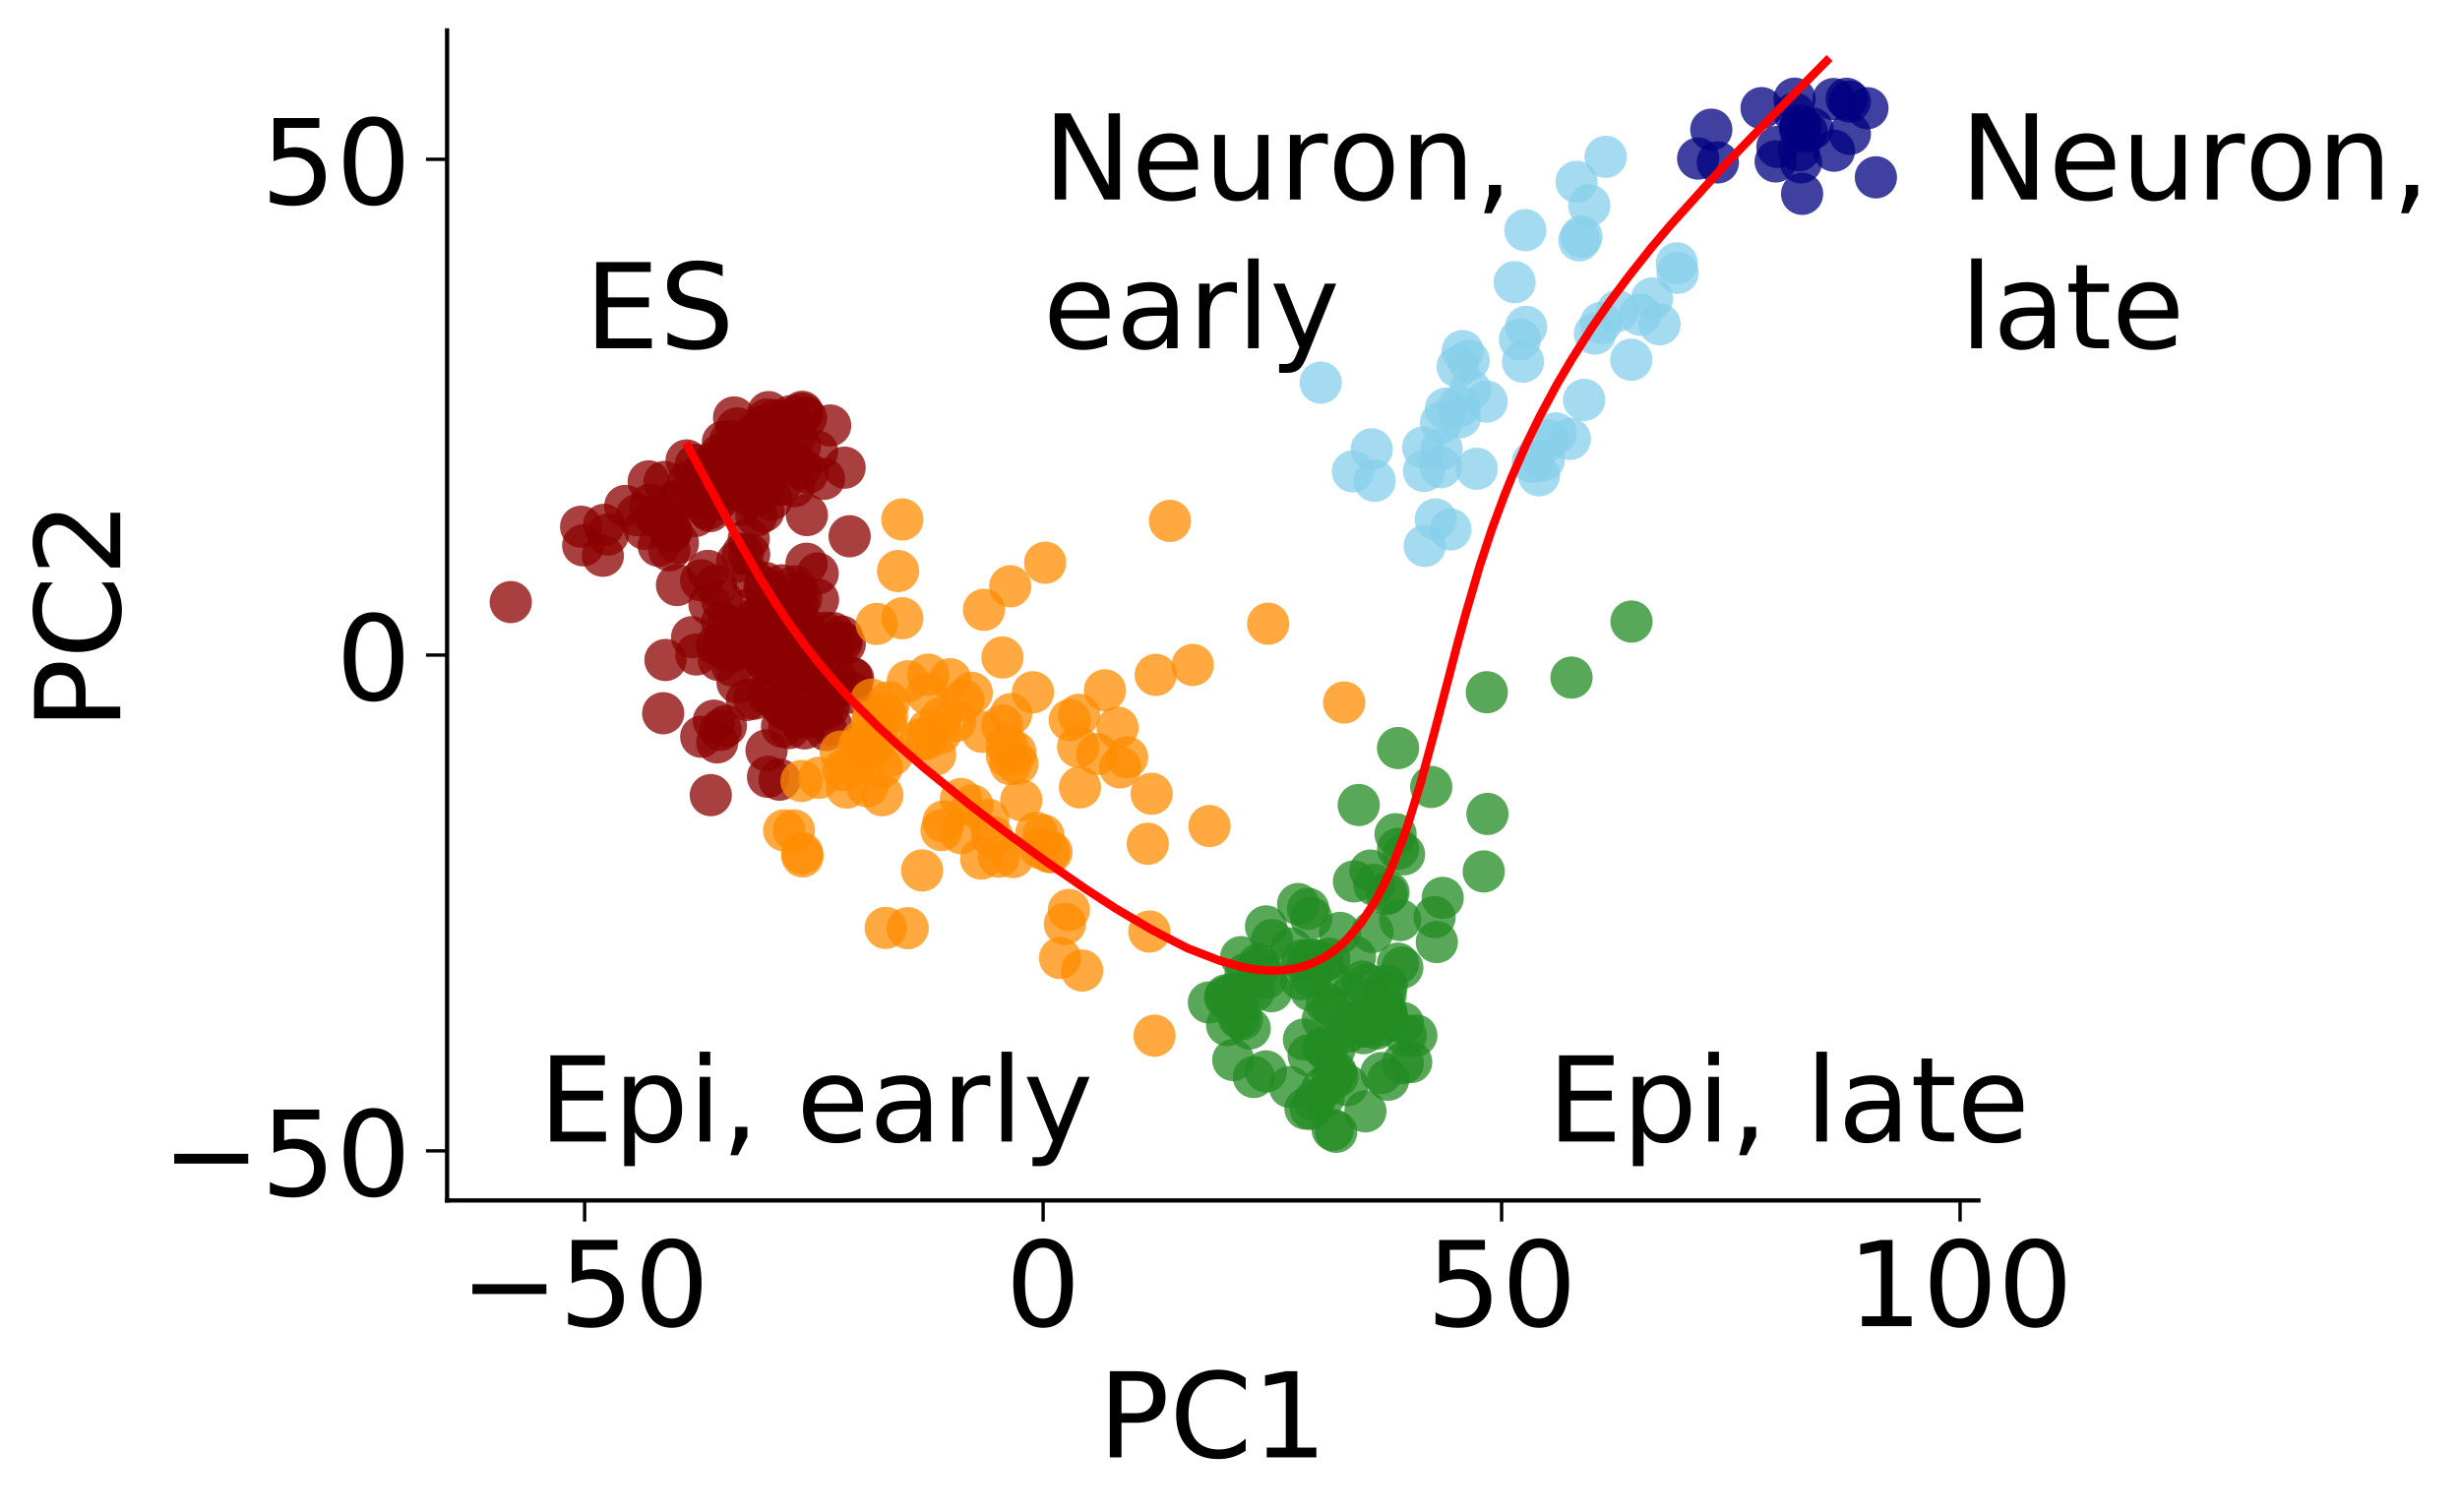 <?xml version="1.0" encoding="utf-8" standalone="no"?>
<!DOCTYPE svg PUBLIC "-//W3C//DTD SVG 1.1//EN"
  "http://www.w3.org/Graphics/SVG/1.1/DTD/svg11.dtd">
<!-- Created with matplotlib (https://matplotlib.org/) -->
<svg height="358.298pt" version="1.1" viewBox="0 0 582.648 358.298" width="582.648pt" xmlns="http://www.w3.org/2000/svg" xmlns:xlink="http://www.w3.org/1999/xlink">
 <defs>
  <style type="text/css">
*{stroke-linecap:butt;stroke-linejoin:round;}
  </style>
 </defs>
 <g id="figure_1">
  <g id="patch_1">
   <path d="M 0 358.298 
L 582.648 358.298 
L 582.648 0 
L 0 0 
z
" style="fill:none;"/>
  </g>
  <g id="axes_1">
   <g id="patch_2">
    <path d="M 105.892 284.4 
L 468.592 284.4 
L 468.592 7.2 
L 105.892 7.2 
z
" style="fill:none;"/>
   </g>
   <g id="PathCollection_1">
    <defs>
     <path d="M 0 5 
C 1.326 5 2.598 4.473 3.536 3.536 
C 4.473 2.598 5 1.326 5 0 
C 5 -1.326 4.473 -2.598 3.536 -3.536 
C 2.598 -4.473 1.326 -5 0 -5 
C -1.326 -5 -2.598 -4.473 -3.536 -3.536 
C -4.473 -2.598 -5 -1.326 -5 0 
C -5 1.326 -4.473 2.598 -3.536 3.536 
C -2.598 4.473 -1.326 5 0 5 
z
" id="C0_0_009f7561cc"/>
    </defs>
    <g clip-path="url(#pb869005f87)">
     <use style="fill:#8b0000;fill-opacity:0.75;" x="173.866" xlink:href="#C0_0_009f7561cc" y="98.899"/>
    </g>
    <g clip-path="url(#pb869005f87)">
     <use style="fill:#8b0000;fill-opacity:0.75;" x="153.648" xlink:href="#C0_0_009f7561cc" y="114.044"/>
    </g>
    <g clip-path="url(#pb869005f87)">
     <use style="fill:#8b0000;fill-opacity:0.75;" x="174.576" xlink:href="#C0_0_009f7561cc" y="101.493"/>
    </g>
    <g clip-path="url(#pb869005f87)">
     <use style="fill:#8b0000;fill-opacity:0.75;" x="162.625" xlink:href="#C0_0_009f7561cc" y="109.082"/>
    </g>
    <g clip-path="url(#pb869005f87)">
     <use style="fill:#8b0000;fill-opacity:0.75;" x="137.636" xlink:href="#C0_0_009f7561cc" y="124.792"/>
    </g>
    <g clip-path="url(#pb869005f87)">
     <use style="fill:#8b0000;fill-opacity:0.75;" x="182.022" xlink:href="#C0_0_009f7561cc" y="97.637"/>
    </g>
    <g clip-path="url(#pb869005f87)">
     <use style="fill:#8b0000;fill-opacity:0.75;" x="171.226" xlink:href="#C0_0_009f7561cc" y="104.701"/>
    </g>
    <g clip-path="url(#pb869005f87)">
     <use style="fill:#8b0000;fill-opacity:0.75;" x="148.094" xlink:href="#C0_0_009f7561cc" y="119.857"/>
    </g>
    <g clip-path="url(#pb869005f87)">
     <use style="fill:#8b0000;fill-opacity:0.75;" x="172.981" xlink:href="#C0_0_009f7561cc" y="104.398"/>
    </g>
    <g clip-path="url(#pb869005f87)">
     <use style="fill:#8b0000;fill-opacity:0.75;" x="157.386" xlink:href="#C0_0_009f7561cc" y="114.183"/>
    </g>
    <g clip-path="url(#pb869005f87)">
     <use style="fill:#8b0000;fill-opacity:0.75;" x="181.638" xlink:href="#C0_0_009f7561cc" y="99.388"/>
    </g>
    <g clip-path="url(#pb869005f87)">
     <use style="fill:#8b0000;fill-opacity:0.75;" x="164.777" xlink:href="#C0_0_009f7561cc" y="110.138"/>
    </g>
    <g clip-path="url(#pb869005f87)">
     <use style="fill:#8b0000;fill-opacity:0.75;" x="143.07" xlink:href="#C0_0_009f7561cc" y="124.336"/>
    </g>
    <g clip-path="url(#pb869005f87)">
     <use style="fill:#8b0000;fill-opacity:0.75;" x="180.75" xlink:href="#C0_0_009f7561cc" y="100.948"/>
    </g>
    <g clip-path="url(#pb869005f87)">
     <use style="fill:#8b0000;fill-opacity:0.75;" x="170.687" xlink:href="#C0_0_009f7561cc" y="107.638"/>
    </g>
    <g clip-path="url(#pb869005f87)">
     <use style="fill:#8b0000;fill-opacity:0.75;" x="183.717" xlink:href="#C0_0_009f7561cc" y="99.519"/>
    </g>
    <g clip-path="url(#pb869005f87)">
     <use style="fill:#8b0000;fill-opacity:0.75;" x="178.166" xlink:href="#C0_0_009f7561cc" y="103.346"/>
    </g>
    <g clip-path="url(#pb869005f87)">
     <use style="fill:#8b0000;fill-opacity:0.75;" x="168.893" xlink:href="#C0_0_009f7561cc" y="109.698"/>
    </g>
    <g clip-path="url(#pb869005f87)">
     <use style="fill:#8b0000;fill-opacity:0.75;" x="173.236" xlink:href="#C0_0_009f7561cc" y="107.232"/>
    </g>
    <g clip-path="url(#pb869005f87)">
     <use style="fill:#8b0000;fill-opacity:0.75;" x="138.125" xlink:href="#C0_0_009f7561cc" y="129.203"/>
    </g>
    <g clip-path="url(#pb869005f87)">
     <use style="fill:#8b0000;fill-opacity:0.75;" x="187.268" xlink:href="#C0_0_009f7561cc" y="98.6"/>
    </g>
    <g clip-path="url(#pb869005f87)">
     <use style="fill:#8b0000;fill-opacity:0.75;" x="154.03" xlink:href="#C0_0_009f7561cc" y="119.531"/>
    </g>
    <g clip-path="url(#pb869005f87)">
     <use style="fill:#8b0000;fill-opacity:0.75;" x="166.673" xlink:href="#C0_0_009f7561cc" y="111.686"/>
    </g>
    <g clip-path="url(#pb869005f87)">
     <use style="fill:#8b0000;fill-opacity:0.75;" x="175.221" xlink:href="#C0_0_009f7561cc" y="106.419"/>
    </g>
    <g clip-path="url(#pb869005f87)">
     <use style="fill:#8b0000;fill-opacity:0.75;" x="163.071" xlink:href="#C0_0_009f7561cc" y="114.114"/>
    </g>
    <g clip-path="url(#pb869005f87)">
     <use style="fill:#8b0000;fill-opacity:0.75;" x="183.575" xlink:href="#C0_0_009f7561cc" y="101.513"/>
    </g>
    <g clip-path="url(#pb869005f87)">
     <use style="fill:#8b0000;fill-opacity:0.75;" x="189.996" xlink:href="#C0_0_009f7561cc" y="97.568"/>
    </g>
    <g clip-path="url(#pb869005f87)">
     <use style="fill:#8b0000;fill-opacity:0.75;" x="150.896" xlink:href="#C0_0_009f7561cc" y="122.054"/>
    </g>
    <g clip-path="url(#pb869005f87)">
     <use style="fill:#8b0000;fill-opacity:0.75;" x="175.926" xlink:href="#C0_0_009f7561cc" y="106.506"/>
    </g>
    <g clip-path="url(#pb869005f87)">
     <use style="fill:#8b0000;fill-opacity:0.75;" x="143.996" xlink:href="#C0_0_009f7561cc" y="126.632"/>
    </g>
    <g clip-path="url(#pb869005f87)">
     <use style="fill:#8b0000;fill-opacity:0.75;" x="189.967" xlink:href="#C0_0_009f7561cc" y="97.991"/>
    </g>
    <g clip-path="url(#pb869005f87)">
     <use style="fill:#8b0000;fill-opacity:0.75;" x="184.699" xlink:href="#C0_0_009f7561cc" y="101.566"/>
    </g>
    <g clip-path="url(#pb869005f87)">
     <use style="fill:#8b0000;fill-opacity:0.75;" x="179.674" xlink:href="#C0_0_009f7561cc" y="104.776"/>
    </g>
    <g clip-path="url(#pb869005f87)">
     <use style="fill:#8b0000;fill-opacity:0.75;" x="175.748" xlink:href="#C0_0_009f7561cc" y="107.379"/>
    </g>
    <g clip-path="url(#pb869005f87)">
     <use style="fill:#8b0000;fill-opacity:0.75;" x="170.92" xlink:href="#C0_0_009f7561cc" y="110.759"/>
    </g>
    <g clip-path="url(#pb869005f87)">
     <use style="fill:#8b0000;fill-opacity:0.75;" x="165.534" xlink:href="#C0_0_009f7561cc" y="114.299"/>
    </g>
    <g clip-path="url(#pb869005f87)">
     <use style="fill:#8b0000;fill-opacity:0.75;" x="170.873" xlink:href="#C0_0_009f7561cc" y="111.207"/>
    </g>
    <g clip-path="url(#pb869005f87)">
     <use style="fill:#8b0000;fill-opacity:0.75;" x="120.972" xlink:href="#C0_0_009f7561cc" y="142.637"/>
    </g>
    <g clip-path="url(#pb869005f87)">
     <use style="fill:#8b0000;fill-opacity:0.75;" x="190.899" xlink:href="#C0_0_009f7561cc" y="98.993"/>
    </g>
    <g clip-path="url(#pb869005f87)">
     <use style="fill:#8b0000;fill-opacity:0.75;" x="167.113" xlink:href="#C0_0_009f7561cc" y="113.903"/>
    </g>
    <g clip-path="url(#pb869005f87)">
     <use style="fill:#8b0000;fill-opacity:0.75;" x="160.497" xlink:href="#C0_0_009f7561cc" y="118.448"/>
    </g>
    <g clip-path="url(#pb869005f87)">
     <use style="fill:#8b0000;fill-opacity:0.75;" x="172.201" xlink:href="#C0_0_009f7561cc" y="111.238"/>
    </g>
    <g clip-path="url(#pb869005f87)">
     <use style="fill:#8b0000;fill-opacity:0.75;" x="160.147" xlink:href="#C0_0_009f7561cc" y="119.151"/>
    </g>
    <g clip-path="url(#pb869005f87)">
     <use style="fill:#8b0000;fill-opacity:0.75;" x="155.233" xlink:href="#C0_0_009f7561cc" y="122.356"/>
    </g>
    <g clip-path="url(#pb869005f87)">
     <use style="fill:#8b0000;fill-opacity:0.75;" x="156.035" xlink:href="#C0_0_009f7561cc" y="122.18"/>
    </g>
    <g clip-path="url(#pb869005f87)">
     <use style="fill:#8b0000;fill-opacity:0.75;" x="184.33" xlink:href="#C0_0_009f7561cc" y="104.589"/>
    </g>
    <g clip-path="url(#pb869005f87)">
     <use style="fill:#8b0000;fill-opacity:0.75;" x="165.242" xlink:href="#C0_0_009f7561cc" y="116.642"/>
    </g>
    <g clip-path="url(#pb869005f87)">
     <use style="fill:#8b0000;fill-opacity:0.75;" x="183.949" xlink:href="#C0_0_009f7561cc" y="104.99"/>
    </g>
    <g clip-path="url(#pb869005f87)">
     <use style="fill:#8b0000;fill-opacity:0.75;" x="171.357" xlink:href="#C0_0_009f7561cc" y="112.88"/>
    </g>
    <g clip-path="url(#pb869005f87)">
     <use style="fill:#8b0000;fill-opacity:0.75;" x="169.199" xlink:href="#C0_0_009f7561cc" y="114.28"/>
    </g>
    <g clip-path="url(#pb869005f87)">
     <use style="fill:#8b0000;fill-opacity:0.75;" x="173.361" xlink:href="#C0_0_009f7561cc" y="111.842"/>
    </g>
    <g clip-path="url(#pb869005f87)">
     <use style="fill:#8b0000;fill-opacity:0.75;" x="170.464" xlink:href="#C0_0_009f7561cc" y="113.72"/>
    </g>
    <g clip-path="url(#pb869005f87)">
     <use style="fill:#8b0000;fill-opacity:0.75;" x="180.605" xlink:href="#C0_0_009f7561cc" y="107.537"/>
    </g>
    <g clip-path="url(#pb869005f87)">
     <use style="fill:#8b0000;fill-opacity:0.75;" x="171.013" xlink:href="#C0_0_009f7561cc" y="113.605"/>
    </g>
    <g clip-path="url(#pb869005f87)">
     <use style="fill:#8b0000;fill-opacity:0.75;" x="169.324" xlink:href="#C0_0_009f7561cc" y="114.859"/>
    </g>
    <g clip-path="url(#pb869005f87)">
     <use style="fill:#8b0000;fill-opacity:0.75;" x="152.745" xlink:href="#C0_0_009f7561cc" y="125.289"/>
    </g>
    <g clip-path="url(#pb869005f87)">
     <use style="fill:#8b0000;fill-opacity:0.75;" x="157.523" xlink:href="#C0_0_009f7561cc" y="122.428"/>
    </g>
    <g clip-path="url(#pb869005f87)">
     <use style="fill:#8b0000;fill-opacity:0.75;" x="142.787" xlink:href="#C0_0_009f7561cc" y="131.661"/>
    </g>
    <g clip-path="url(#pb869005f87)">
     <use style="fill:#8b0000;fill-opacity:0.75;" x="172.325" xlink:href="#C0_0_009f7561cc" y="113.31"/>
    </g>
    <g clip-path="url(#pb869005f87)">
     <use style="fill:#8b0000;fill-opacity:0.75;" x="174.846" xlink:href="#C0_0_009f7561cc" y="111.886"/>
    </g>
    <g clip-path="url(#pb869005f87)">
     <use style="fill:#8b0000;fill-opacity:0.75;" x="188.253" xlink:href="#C0_0_009f7561cc" y="103.608"/>
    </g>
    <g clip-path="url(#pb869005f87)">
     <use style="fill:#8b0000;fill-opacity:0.75;" x="176.981" xlink:href="#C0_0_009f7561cc" y="110.855"/>
    </g>
    <g clip-path="url(#pb869005f87)">
     <use style="fill:#8b0000;fill-opacity:0.75;" x="173.566" xlink:href="#C0_0_009f7561cc" y="113.276"/>
    </g>
    <g clip-path="url(#pb869005f87)">
     <use style="fill:#8b0000;fill-opacity:0.75;" x="176.091" xlink:href="#C0_0_009f7561cc" y="111.757"/>
    </g>
    <g clip-path="url(#pb869005f87)">
     <use style="fill:#8b0000;fill-opacity:0.75;" x="172.706" xlink:href="#C0_0_009f7561cc" y="114.056"/>
    </g>
    <g clip-path="url(#pb869005f87)">
     <use style="fill:#8b0000;fill-opacity:0.75;" x="177.929" xlink:href="#C0_0_009f7561cc" y="110.894"/>
    </g>
    <g clip-path="url(#pb869005f87)">
     <use style="fill:#8b0000;fill-opacity:0.75;" x="174.515" xlink:href="#C0_0_009f7561cc" y="113.241"/>
    </g>
    <g clip-path="url(#pb869005f87)">
     <use style="fill:#8b0000;fill-opacity:0.75;" x="168.993" xlink:href="#C0_0_009f7561cc" y="116.807"/>
    </g>
    <g clip-path="url(#pb869005f87)">
     <use style="fill:#8b0000;fill-opacity:0.75;" x="167.326" xlink:href="#C0_0_009f7561cc" y="117.882"/>
    </g>
    <g clip-path="url(#pb869005f87)">
     <use style="fill:#8b0000;fill-opacity:0.75;" x="172.134" xlink:href="#C0_0_009f7561cc" y="115.39"/>
    </g>
    <g clip-path="url(#pb869005f87)">
     <use style="fill:#8b0000;fill-opacity:0.75;" x="170.834" xlink:href="#C0_0_009f7561cc" y="116.413"/>
    </g>
    <g clip-path="url(#pb869005f87)">
     <use style="fill:#8b0000;fill-opacity:0.75;" x="172.796" xlink:href="#C0_0_009f7561cc" y="115.187"/>
    </g>
    <g clip-path="url(#pb869005f87)">
     <use style="fill:#8b0000;fill-opacity:0.75;" x="181.946" xlink:href="#C0_0_009f7561cc" y="109.561"/>
    </g>
    <g clip-path="url(#pb869005f87)">
     <use style="fill:#8b0000;fill-opacity:0.75;" x="168.375" xlink:href="#C0_0_009f7561cc" y="118.363"/>
    </g>
    <g clip-path="url(#pb869005f87)">
     <use style="fill:#8b0000;fill-opacity:0.75;" x="180.996" xlink:href="#C0_0_009f7561cc" y="110.532"/>
    </g>
    <g clip-path="url(#pb869005f87)">
     <use style="fill:#8b0000;fill-opacity:0.75;" x="196.624" xlink:href="#C0_0_009f7561cc" y="100.801"/>
    </g>
    <g clip-path="url(#pb869005f87)">
     <use style="fill:#8b0000;fill-opacity:0.75;" x="177.802" xlink:href="#C0_0_009f7561cc" y="112.709"/>
    </g>
    <g clip-path="url(#pb869005f87)">
     <use style="fill:#8b0000;fill-opacity:0.75;" x="172.897" xlink:href="#C0_0_009f7561cc" y="115.987"/>
    </g>
    <g clip-path="url(#pb869005f87)">
     <use style="fill:#8b0000;fill-opacity:0.75;" x="189.493" xlink:href="#C0_0_009f7561cc" y="105.659"/>
    </g>
    <g clip-path="url(#pb869005f87)">
     <use style="fill:#8b0000;fill-opacity:0.75;" x="170.118" xlink:href="#C0_0_009f7561cc" y="118.255"/>
    </g>
    <g clip-path="url(#pb869005f87)">
     <use style="fill:#8b0000;fill-opacity:0.75;" x="180.013" xlink:href="#C0_0_009f7561cc" y="112.056"/>
    </g>
    <g clip-path="url(#pb869005f87)">
     <use style="fill:#8b0000;fill-opacity:0.75;" x="158.82" xlink:href="#C0_0_009f7561cc" y="125.804"/>
    </g>
    <g clip-path="url(#pb869005f87)">
     <use style="fill:#8b0000;fill-opacity:0.75;" x="174.422" xlink:href="#C0_0_009f7561cc" y="116.017"/>
    </g>
    <g clip-path="url(#pb869005f87)">
     <use style="fill:#8b0000;fill-opacity:0.75;" x="179.941" xlink:href="#C0_0_009f7561cc" y="112.642"/>
    </g>
    <g clip-path="url(#pb869005f87)">
     <use style="fill:#8b0000;fill-opacity:0.75;" x="164.75" xlink:href="#C0_0_009f7561cc" y="122.241"/>
    </g>
    <g clip-path="url(#pb869005f87)">
     <use style="fill:#8b0000;fill-opacity:0.75;" x="159.053" xlink:href="#C0_0_009f7561cc" y="125.883"/>
    </g>
    <g clip-path="url(#pb869005f87)">
     <use style="fill:#8b0000;fill-opacity:0.75;" x="167.73" xlink:href="#C0_0_009f7561cc" y="120.548"/>
    </g>
    <g clip-path="url(#pb869005f87)">
     <use style="fill:#8b0000;fill-opacity:0.75;" x="176.515" xlink:href="#C0_0_009f7561cc" y="115.546"/>
    </g>
    <g clip-path="url(#pb869005f87)">
     <use style="fill:#8b0000;fill-opacity:0.75;" x="185.76" xlink:href="#C0_0_009f7561cc" y="109.798"/>
    </g>
    <g clip-path="url(#pb869005f87)">
     <use style="fill:#8b0000;fill-opacity:0.75;" x="182.459" xlink:href="#C0_0_009f7561cc" y="112.01"/>
    </g>
    <g clip-path="url(#pb869005f87)">
     <use style="fill:#8b0000;fill-opacity:0.75;" x="168.172" xlink:href="#C0_0_009f7561cc" y="121.09"/>
    </g>
    <g clip-path="url(#pb869005f87)">
     <use style="fill:#8b0000;fill-opacity:0.75;" x="156.01" xlink:href="#C0_0_009f7561cc" y="129.321"/>
    </g>
    <g clip-path="url(#pb869005f87)">
     <use style="fill:#8b0000;fill-opacity:0.75;" x="178.391" xlink:href="#C0_0_009f7561cc" y="116.237"/>
    </g>
    <g clip-path="url(#pb869005f87)">
     <use style="fill:#8b0000;fill-opacity:0.75;" x="193.534" xlink:href="#C0_0_009f7561cc" y="106.92"/>
    </g>
    <g clip-path="url(#pb869005f87)">
     <use style="fill:#8b0000;fill-opacity:0.75;" x="160.563" xlink:href="#C0_0_009f7561cc" y="128.623"/>
    </g>
    <g clip-path="url(#pb869005f87)">
     <use style="fill:#8b0000;fill-opacity:0.75;" x="177.882" xlink:href="#C0_0_009f7561cc" y="117.737"/>
    </g>
    <g clip-path="url(#pb869005f87)">
     <use style="fill:#8b0000;fill-opacity:0.75;" x="179.839" xlink:href="#C0_0_009f7561cc" y="116.61"/>
    </g>
    <g clip-path="url(#pb869005f87)">
     <use style="fill:#8b0000;fill-opacity:0.75;" x="180.585" xlink:href="#C0_0_009f7561cc" y="116.276"/>
    </g>
    <g clip-path="url(#pb869005f87)">
     <use style="fill:#8b0000;fill-opacity:0.75;" x="175.371" xlink:href="#C0_0_009f7561cc" y="119.641"/>
    </g>
    <g clip-path="url(#pb869005f87)">
     <use style="fill:#8b0000;fill-opacity:0.75;" x="158.532" xlink:href="#C0_0_009f7561cc" y="130.388"/>
    </g>
    <g clip-path="url(#pb869005f87)">
     <use style="fill:#8b0000;fill-opacity:0.75;" x="189.536" xlink:href="#C0_0_009f7561cc" y="110.973"/>
    </g>
    <g clip-path="url(#pb869005f87)">
     <use style="fill:#8b0000;fill-opacity:0.75;" x="184.797" xlink:href="#C0_0_009f7561cc" y="114.873"/>
    </g>
    <g clip-path="url(#pb869005f87)">
     <use style="fill:#8b0000;fill-opacity:0.75;" x="191.286" xlink:href="#C0_0_009f7561cc" y="112.034"/>
    </g>
    <g clip-path="url(#pb869005f87)">
     <use style="fill:#8b0000;fill-opacity:0.75;" x="182.739" xlink:href="#C0_0_009f7561cc" y="118.315"/>
    </g>
    <g clip-path="url(#pb869005f87)">
     <use style="fill:#8b0000;fill-opacity:0.75;" x="188.084" xlink:href="#C0_0_009f7561cc" y="115.195"/>
    </g>
    <g clip-path="url(#pb869005f87)">
     <use style="fill:#8b0000;fill-opacity:0.75;" x="179.14" xlink:href="#C0_0_009f7561cc" y="122.179"/>
    </g>
    <g clip-path="url(#pb869005f87)">
     <use style="fill:#8b0000;fill-opacity:0.75;" x="180.803" xlink:href="#C0_0_009f7561cc" y="121.152"/>
    </g>
    <g clip-path="url(#pb869005f87)">
     <use style="fill:#8b0000;fill-opacity:0.75;" x="195.161" xlink:href="#C0_0_009f7561cc" y="113.442"/>
    </g>
    <g clip-path="url(#pb869005f87)">
     <use style="fill:#8b0000;fill-opacity:0.75;" x="200.042" xlink:href="#C0_0_009f7561cc" y="110.799"/>
    </g>
    <g clip-path="url(#pb869005f87)">
     <use style="fill:#8b0000;fill-opacity:0.75;" x="160.347" xlink:href="#C0_0_009f7561cc" y="138.605"/>
    </g>
    <g clip-path="url(#pb869005f87)">
     <use style="fill:#8b0000;fill-opacity:0.75;" x="177.337" xlink:href="#C0_0_009f7561cc" y="127.706"/>
    </g>
    <g clip-path="url(#pb869005f87)">
     <use style="fill:#8b0000;fill-opacity:0.75;" x="167.667" xlink:href="#C0_0_009f7561cc" y="135.251"/>
    </g>
    <g clip-path="url(#pb869005f87)">
     <use style="fill:#8b0000;fill-opacity:0.75;" x="166.064" xlink:href="#C0_0_009f7561cc" y="137.479"/>
    </g>
    <g clip-path="url(#pb869005f87)">
     <use style="fill:#8b0000;fill-opacity:0.75;" x="175.938" xlink:href="#C0_0_009f7561cc" y="131.179"/>
    </g>
    <g clip-path="url(#pb869005f87)">
     <use style="fill:#8b0000;fill-opacity:0.75;" x="191.117" xlink:href="#C0_0_009f7561cc" y="122.026"/>
    </g>
    <g clip-path="url(#pb869005f87)">
     <use style="fill:#8b0000;fill-opacity:0.75;" x="174.595" xlink:href="#C0_0_009f7561cc" y="133.053"/>
    </g>
    <g clip-path="url(#pb869005f87)">
     <use style="fill:#8b0000;fill-opacity:0.75;" x="177.439" xlink:href="#C0_0_009f7561cc" y="131.315"/>
    </g>
    <g clip-path="url(#pb869005f87)">
     <use style="fill:#8b0000;fill-opacity:0.75;" x="169.568" xlink:href="#C0_0_009f7561cc" y="138.726"/>
    </g>
    <g clip-path="url(#pb869005f87)">
     <use style="fill:#8b0000;fill-opacity:0.75;" x="168.036" xlink:href="#C0_0_009f7561cc" y="143.205"/>
    </g>
    <g clip-path="url(#pb869005f87)">
     <use style="fill:#8b0000;fill-opacity:0.75;" x="178.142" xlink:href="#C0_0_009f7561cc" y="137.1"/>
    </g>
    <g clip-path="url(#pb869005f87)">
     <use style="fill:#8b0000;fill-opacity:0.75;" x="171.016" xlink:href="#C0_0_009f7561cc" y="142.231"/>
    </g>
    <g clip-path="url(#pb869005f87)">
     <use style="fill:#8b0000;fill-opacity:0.75;" x="181.333" xlink:href="#C0_0_009f7561cc" y="138.116"/>
    </g>
    <g clip-path="url(#pb869005f87)">
     <use style="fill:#8b0000;fill-opacity:0.75;" x="163.928" xlink:href="#C0_0_009f7561cc" y="150.954"/>
    </g>
    <g clip-path="url(#pb869005f87)">
     <use style="fill:#8b0000;fill-opacity:0.75;" x="181.057" xlink:href="#C0_0_009f7561cc" y="139.187"/>
    </g>
    <g clip-path="url(#pb869005f87)">
     <use style="fill:#8b0000;fill-opacity:0.75;" x="157.613" xlink:href="#C0_0_009f7561cc" y="156.364"/>
    </g>
    <g clip-path="url(#pb869005f87)">
     <use style="fill:#8b0000;fill-opacity:0.75;" x="171.027" xlink:href="#C0_0_009f7561cc" y="147.449"/>
    </g>
    <g clip-path="url(#pb869005f87)">
     <use style="fill:#8b0000;fill-opacity:0.75;" x="191.018" xlink:href="#C0_0_009f7561cc" y="133.557"/>
    </g>
    <g clip-path="url(#pb869005f87)">
     <use style="fill:#8b0000;fill-opacity:0.75;" x="177.136" xlink:href="#C0_0_009f7561cc" y="144.463"/>
    </g>
    <g clip-path="url(#pb869005f87)">
     <use style="fill:#8b0000;fill-opacity:0.75;" x="185.166" xlink:href="#C0_0_009f7561cc" y="138.667"/>
    </g>
    <g clip-path="url(#pb869005f87)">
     <use style="fill:#8b0000;fill-opacity:0.75;" x="201.234" xlink:href="#C0_0_009f7561cc" y="127.048"/>
    </g>
    <g clip-path="url(#pb869005f87)">
     <use style="fill:#8b0000;fill-opacity:0.75;" x="172.311" xlink:href="#C0_0_009f7561cc" y="148.332"/>
    </g>
    <g clip-path="url(#pb869005f87)">
     <use style="fill:#8b0000;fill-opacity:0.75;" x="164.933" xlink:href="#C0_0_009f7561cc" y="155.056"/>
    </g>
    <g clip-path="url(#pb869005f87)">
     <use style="fill:#8b0000;fill-opacity:0.75;" x="188.226" xlink:href="#C0_0_009f7561cc" y="138.904"/>
    </g>
    <g clip-path="url(#pb869005f87)">
     <use style="fill:#8b0000;fill-opacity:0.75;" x="169.805" xlink:href="#C0_0_009f7561cc" y="152.794"/>
    </g>
    <g clip-path="url(#pb869005f87)">
     <use style="fill:#8b0000;fill-opacity:0.75;" x="171.549" xlink:href="#C0_0_009f7561cc" y="152.042"/>
    </g>
    <g clip-path="url(#pb869005f87)">
     <use style="fill:#8b0000;fill-opacity:0.75;" x="178.796" xlink:href="#C0_0_009f7561cc" y="146.581"/>
    </g>
    <g clip-path="url(#pb869005f87)">
     <use style="fill:#8b0000;fill-opacity:0.75;" x="180.39" xlink:href="#C0_0_009f7561cc" y="145.57"/>
    </g>
    <g clip-path="url(#pb869005f87)">
     <use style="fill:#8b0000;fill-opacity:0.75;" x="193.666" xlink:href="#C0_0_009f7561cc" y="135.872"/>
    </g>
    <g clip-path="url(#pb869005f87)">
     <use style="fill:#8b0000;fill-opacity:0.75;" x="183.718" xlink:href="#C0_0_009f7561cc" y="143.439"/>
    </g>
    <g clip-path="url(#pb869005f87)">
     <use style="fill:#8b0000;fill-opacity:0.75;" x="173.308" xlink:href="#C0_0_009f7561cc" y="151.576"/>
    </g>
    <g clip-path="url(#pb869005f87)">
     <use style="fill:#8b0000;fill-opacity:0.75;" x="188.483" xlink:href="#C0_0_009f7561cc" y="140.456"/>
    </g>
    <g clip-path="url(#pb869005f87)">
     <use style="fill:#8b0000;fill-opacity:0.75;" x="180.358" xlink:href="#C0_0_009f7561cc" y="147.036"/>
    </g>
    <g clip-path="url(#pb869005f87)">
     <use style="fill:#8b0000;fill-opacity:0.75;" x="178.661" xlink:href="#C0_0_009f7561cc" y="148.476"/>
    </g>
    <g clip-path="url(#pb869005f87)">
     <use style="fill:#8b0000;fill-opacity:0.75;" x="184.317" xlink:href="#C0_0_009f7561cc" y="144.422"/>
    </g>
    <g clip-path="url(#pb869005f87)">
     <use style="fill:#8b0000;fill-opacity:0.75;" x="175.436" xlink:href="#C0_0_009f7561cc" y="151.924"/>
    </g>
    <g clip-path="url(#pb869005f87)">
     <use style="fill:#8b0000;fill-opacity:0.75;" x="172.418" xlink:href="#C0_0_009f7561cc" y="154.302"/>
    </g>
    <g clip-path="url(#pb869005f87)">
     <use style="fill:#8b0000;fill-opacity:0.75;" x="170.258" xlink:href="#C0_0_009f7561cc" y="156.372"/>
    </g>
    <g clip-path="url(#pb869005f87)">
     <use style="fill:#8b0000;fill-opacity:0.75;" x="173.671" xlink:href="#C0_0_009f7561cc" y="154.224"/>
    </g>
    <g clip-path="url(#pb869005f87)">
     <use style="fill:#8b0000;fill-opacity:0.75;" x="189.776" xlink:href="#C0_0_009f7561cc" y="141.742"/>
    </g>
    <g clip-path="url(#pb869005f87)">
     <use style="fill:#8b0000;fill-opacity:0.75;" x="188.983" xlink:href="#C0_0_009f7561cc" y="142.683"/>
    </g>
    <g clip-path="url(#pb869005f87)">
     <use style="fill:#8b0000;fill-opacity:0.75;" x="178.743" xlink:href="#C0_0_009f7561cc" y="150.865"/>
    </g>
    <g clip-path="url(#pb869005f87)">
     <use style="fill:#8b0000;fill-opacity:0.75;" x="183.835" xlink:href="#C0_0_009f7561cc" y="147.321"/>
    </g>
    <g clip-path="url(#pb869005f87)">
     <use style="fill:#8b0000;fill-opacity:0.75;" x="179.663" xlink:href="#C0_0_009f7561cc" y="151.028"/>
    </g>
    <g clip-path="url(#pb869005f87)">
     <use style="fill:#8b0000;fill-opacity:0.75;" x="157.075" xlink:href="#C0_0_009f7561cc" y="168.974"/>
    </g>
    <g clip-path="url(#pb869005f87)">
     <use style="fill:#8b0000;fill-opacity:0.75;" x="182.706" xlink:href="#C0_0_009f7561cc" y="149.056"/>
    </g>
    <g clip-path="url(#pb869005f87)">
     <use style="fill:#8b0000;fill-opacity:0.75;" x="173.428" xlink:href="#C0_0_009f7561cc" y="157.657"/>
    </g>
    <g clip-path="url(#pb869005f87)">
     <use style="fill:#8b0000;fill-opacity:0.75;" x="184.795" xlink:href="#C0_0_009f7561cc" y="148.615"/>
    </g>
    <g clip-path="url(#pb869005f87)">
     <use style="fill:#8b0000;fill-opacity:0.75;" x="193.743" xlink:href="#C0_0_009f7561cc" y="142.099"/>
    </g>
    <g clip-path="url(#pb869005f87)">
     <use style="fill:#8b0000;fill-opacity:0.75;" x="180.079" xlink:href="#C0_0_009f7561cc" y="154.896"/>
    </g>
    <g clip-path="url(#pb869005f87)">
     <use style="fill:#8b0000;fill-opacity:0.75;" x="187.193" xlink:href="#C0_0_009f7561cc" y="150.551"/>
    </g>
    <g clip-path="url(#pb869005f87)">
     <use style="fill:#8b0000;fill-opacity:0.75;" x="189.378" xlink:href="#C0_0_009f7561cc" y="148.811"/>
    </g>
    <g clip-path="url(#pb869005f87)">
     <use style="fill:#8b0000;fill-opacity:0.75;" x="190.208" xlink:href="#C0_0_009f7561cc" y="148.176"/>
    </g>
    <g clip-path="url(#pb869005f87)">
     <use style="fill:#8b0000;fill-opacity:0.75;" x="174.689" xlink:href="#C0_0_009f7561cc" y="161.706"/>
    </g>
    <g clip-path="url(#pb869005f87)">
     <use style="fill:#8b0000;fill-opacity:0.75;" x="181.958" xlink:href="#C0_0_009f7561cc" y="155.649"/>
    </g>
    <g clip-path="url(#pb869005f87)">
     <use style="fill:#8b0000;fill-opacity:0.75;" x="181.597" xlink:href="#C0_0_009f7561cc" y="156.457"/>
    </g>
    <g clip-path="url(#pb869005f87)">
     <use style="fill:#8b0000;fill-opacity:0.75;" x="181.512" xlink:href="#C0_0_009f7561cc" y="156.888"/>
    </g>
    <g clip-path="url(#pb869005f87)">
     <use style="fill:#8b0000;fill-opacity:0.75;" x="189.658" xlink:href="#C0_0_009f7561cc" y="150.373"/>
    </g>
    <g clip-path="url(#pb869005f87)">
     <use style="fill:#8b0000;fill-opacity:0.75;" x="184.042" xlink:href="#C0_0_009f7561cc" y="155.797"/>
    </g>
    <g clip-path="url(#pb869005f87)">
     <use style="fill:#8b0000;fill-opacity:0.75;" x="187.555" xlink:href="#C0_0_009f7561cc" y="153.882"/>
    </g>
    <g clip-path="url(#pb869005f87)">
     <use style="fill:#8b0000;fill-opacity:0.75;" x="169.076" xlink:href="#C0_0_009f7561cc" y="170.735"/>
    </g>
    <g clip-path="url(#pb869005f87)">
     <use style="fill:#8b0000;fill-opacity:0.75;" x="192.216" xlink:href="#C0_0_009f7561cc" y="151.115"/>
    </g>
    <g clip-path="url(#pb869005f87)">
     <use style="fill:#8b0000;fill-opacity:0.75;" x="166.083" xlink:href="#C0_0_009f7561cc" y="174.542"/>
    </g>
    <g clip-path="url(#pb869005f87)">
     <use style="fill:#8b0000;fill-opacity:0.75;" x="176.916" xlink:href="#C0_0_009f7561cc" y="165.817"/>
    </g>
    <g clip-path="url(#pb869005f87)">
     <use style="fill:#8b0000;fill-opacity:0.75;" x="195.353" xlink:href="#C0_0_009f7561cc" y="149.906"/>
    </g>
    <g clip-path="url(#pb869005f87)">
     <use style="fill:#8b0000;fill-opacity:0.75;" x="187.447" xlink:href="#C0_0_009f7561cc" y="157.322"/>
    </g>
    <g clip-path="url(#pb869005f87)">
     <use style="fill:#8b0000;fill-opacity:0.75;" x="178.64" xlink:href="#C0_0_009f7561cc" y="165.526"/>
    </g>
    <g clip-path="url(#pb869005f87)">
     <use style="fill:#8b0000;fill-opacity:0.75;" x="170.683" xlink:href="#C0_0_009f7561cc" y="172.923"/>
    </g>
    <g clip-path="url(#pb869005f87)">
     <use style="fill:#8b0000;fill-opacity:0.75;" x="186.046" xlink:href="#C0_0_009f7561cc" y="159.169"/>
    </g>
    <g clip-path="url(#pb869005f87)">
     <use style="fill:#8b0000;fill-opacity:0.75;" x="171.921" xlink:href="#C0_0_009f7561cc" y="171.987"/>
    </g>
    <g clip-path="url(#pb869005f87)">
     <use style="fill:#8b0000;fill-opacity:0.75;" x="197.297" xlink:href="#C0_0_009f7561cc" y="149.957"/>
    </g>
    <g clip-path="url(#pb869005f87)">
     <use style="fill:#8b0000;fill-opacity:0.75;" x="181.953" xlink:href="#C0_0_009f7561cc" y="164.594"/>
    </g>
    <g clip-path="url(#pb869005f87)">
     <use style="fill:#8b0000;fill-opacity:0.75;" x="182.6" xlink:href="#C0_0_009f7561cc" y="164.166"/>
    </g>
    <g clip-path="url(#pb869005f87)">
     <use style="fill:#8b0000;fill-opacity:0.75;" x="169.873" xlink:href="#C0_0_009f7561cc" y="175.885"/>
    </g>
    <g clip-path="url(#pb869005f87)">
     <use style="fill:#8b0000;fill-opacity:0.75;" x="190.792" xlink:href="#C0_0_009f7561cc" y="156.73"/>
    </g>
    <g clip-path="url(#pb869005f87)">
     <use style="fill:#8b0000;fill-opacity:0.75;" x="193.469" xlink:href="#C0_0_009f7561cc" y="154.752"/>
    </g>
    <g clip-path="url(#pb869005f87)">
     <use style="fill:#8b0000;fill-opacity:0.75;" x="189.786" xlink:href="#C0_0_009f7561cc" y="158.241"/>
    </g>
    <g clip-path="url(#pb869005f87)">
     <use style="fill:#8b0000;fill-opacity:0.75;" x="192.556" xlink:href="#C0_0_009f7561cc" y="155.706"/>
    </g>
    <g clip-path="url(#pb869005f87)">
     <use style="fill:#8b0000;fill-opacity:0.75;" x="191.362" xlink:href="#C0_0_009f7561cc" y="157.005"/>
    </g>
    <g clip-path="url(#pb869005f87)">
     <use style="fill:#8b0000;fill-opacity:0.75;" x="189.095" xlink:href="#C0_0_009f7561cc" y="160.118"/>
    </g>
    <g clip-path="url(#pb869005f87)">
     <use style="fill:#8b0000;fill-opacity:0.75;" x="199.37" xlink:href="#C0_0_009f7561cc" y="150.817"/>
    </g>
    <g clip-path="url(#pb869005f87)">
     <use style="fill:#8b0000;fill-opacity:0.75;" x="191.146" xlink:href="#C0_0_009f7561cc" y="159.504"/>
    </g>
    <g clip-path="url(#pb869005f87)">
     <use style="fill:#8b0000;fill-opacity:0.75;" x="199.279" xlink:href="#C0_0_009f7561cc" y="152.19"/>
    </g>
    <g clip-path="url(#pb869005f87)">
     <use style="fill:#8b0000;fill-opacity:0.75;" x="197.267" xlink:href="#C0_0_009f7561cc" y="154.172"/>
    </g>
    <g clip-path="url(#pb869005f87)">
     <use style="fill:#8b0000;fill-opacity:0.75;" x="184.942" xlink:href="#C0_0_009f7561cc" y="166.971"/>
    </g>
    <g clip-path="url(#pb869005f87)">
     <use style="fill:#8b0000;fill-opacity:0.75;" x="200.08" xlink:href="#C0_0_009f7561cc" y="152.572"/>
    </g>
    <g clip-path="url(#pb869005f87)">
     <use style="fill:#8b0000;fill-opacity:0.75;" x="185.858" xlink:href="#C0_0_009f7561cc" y="168.092"/>
    </g>
    <g clip-path="url(#pb869005f87)">
     <use style="fill:#8b0000;fill-opacity:0.75;" x="168.347" xlink:href="#C0_0_009f7561cc" y="188.376"/>
    </g>
    <g clip-path="url(#pb869005f87)">
     <use style="fill:#8b0000;fill-opacity:0.75;" x="185.22" xlink:href="#C0_0_009f7561cc" y="172.141"/>
    </g>
    <g clip-path="url(#pb869005f87)">
     <use style="fill:#8b0000;fill-opacity:0.75;" x="191.998" xlink:href="#C0_0_009f7561cc" y="165.819"/>
    </g>
    <g clip-path="url(#pb869005f87)">
     <use style="fill:#8b0000;fill-opacity:0.75;" x="197.846" xlink:href="#C0_0_009f7561cc" y="160.18"/>
    </g>
    <g clip-path="url(#pb869005f87)">
     <use style="fill:#8b0000;fill-opacity:0.75;" x="192.156" xlink:href="#C0_0_009f7561cc" y="166.526"/>
    </g>
    <g clip-path="url(#pb869005f87)">
     <use style="fill:#8b0000;fill-opacity:0.75;" x="189.086" xlink:href="#C0_0_009f7561cc" y="169.915"/>
    </g>
    <g clip-path="url(#pb869005f87)">
     <use style="fill:#8b0000;fill-opacity:0.75;" x="181.555" xlink:href="#C0_0_009f7561cc" y="177.766"/>
    </g>
    <g clip-path="url(#pb869005f87)">
     <use style="fill:#8b0000;fill-opacity:0.75;" x="186.89" xlink:href="#C0_0_009f7561cc" y="172.497"/>
    </g>
    <g clip-path="url(#pb869005f87)">
     <use style="fill:#8b0000;fill-opacity:0.75;" x="197.19" xlink:href="#C0_0_009f7561cc" y="163.713"/>
    </g>
    <g clip-path="url(#pb869005f87)">
     <use style="fill:#8b0000;fill-opacity:0.75;" x="195.835" xlink:href="#C0_0_009f7561cc" y="165.194"/>
    </g>
    <g clip-path="url(#pb869005f87)">
     <use style="fill:#8b0000;fill-opacity:0.75;" x="191.585" xlink:href="#C0_0_009f7561cc" y="169.965"/>
    </g>
    <g clip-path="url(#pb869005f87)">
     <use style="fill:#8b0000;fill-opacity:0.75;" x="201.687" xlink:href="#C0_0_009f7561cc" y="160.614"/>
    </g>
    <g clip-path="url(#pb869005f87)">
     <use style="fill:#8b0000;fill-opacity:0.75;" x="190.534" xlink:href="#C0_0_009f7561cc" y="172.564"/>
    </g>
    <g clip-path="url(#pb869005f87)">
     <use style="fill:#8b0000;fill-opacity:0.75;" x="194.858" xlink:href="#C0_0_009f7561cc" y="168.19"/>
    </g>
    <g clip-path="url(#pb869005f87)">
     <use style="fill:#8b0000;fill-opacity:0.75;" x="202.067" xlink:href="#C0_0_009f7561cc" y="160.752"/>
    </g>
    <g clip-path="url(#pb869005f87)">
     <use style="fill:#8b0000;fill-opacity:0.75;" x="196.281" xlink:href="#C0_0_009f7561cc" y="167.493"/>
    </g>
    <g clip-path="url(#pb869005f87)">
     <use style="fill:#8b0000;fill-opacity:0.75;" x="181.908" xlink:href="#C0_0_009f7561cc" y="184.041"/>
    </g>
    <g clip-path="url(#pb869005f87)">
     <use style="fill:#8b0000;fill-opacity:0.75;" x="201.763" xlink:href="#C0_0_009f7561cc" y="164.097"/>
    </g>
    <g clip-path="url(#pb869005f87)">
     <use style="fill:#8b0000;fill-opacity:0.75;" x="184.64" xlink:href="#C0_0_009f7561cc" y="184.718"/>
    </g>
    <g clip-path="url(#pb869005f87)">
     <use style="fill:#8b0000;fill-opacity:0.75;" x="195.655" xlink:href="#C0_0_009f7561cc" y="172.953"/>
    </g>
    <g clip-path="url(#pb869005f87)">
     <use style="fill:#8b0000;fill-opacity:0.75;" x="196.861" xlink:href="#C0_0_009f7561cc" y="171.805"/>
    </g>
   </g>
   <g id="PathCollection_2">
    <defs>
     <path d="M 0 5 
C 1.326 5 2.598 4.473 3.536 3.536 
C 4.473 2.598 5 1.326 5 0 
C 5 -1.326 4.473 -2.598 3.536 -3.536 
C 2.598 -4.473 1.326 -5 0 -5 
C -1.326 -5 -2.598 -4.473 -3.536 -3.536 
C -4.473 -2.598 -5 -1.326 -5 0 
C -5 1.326 -4.473 2.598 -3.536 3.536 
C -2.598 4.473 -1.326 5 0 5 
z
" id="C1_0_ef6a50176e"/>
    </defs>
    <g clip-path="url(#pb869005f87)">
     <use style="fill:#ff8c00;fill-opacity:0.75;" x="213.719" xlink:href="#C1_0_ef6a50176e" y="123.066"/>
    </g>
    <g clip-path="url(#pb869005f87)">
     <use style="fill:#ff8c00;fill-opacity:0.75;" x="212.697" xlink:href="#C1_0_ef6a50176e" y="135.284"/>
    </g>
    <g clip-path="url(#pb869005f87)">
     <use style="fill:#ff8c00;fill-opacity:0.75;" x="207.651" xlink:href="#C1_0_ef6a50176e" y="147.818"/>
    </g>
    <g clip-path="url(#pb869005f87)">
     <use style="fill:#ff8c00;fill-opacity:0.75;" x="213.701" xlink:href="#C1_0_ef6a50176e" y="146.477"/>
    </g>
    <g clip-path="url(#pb869005f87)">
     <use style="fill:#ff8c00;fill-opacity:0.75;" x="206.429" xlink:href="#C1_0_ef6a50176e" y="165.762"/>
    </g>
    <g clip-path="url(#pb869005f87)">
     <use style="fill:#ff8c00;fill-opacity:0.75;" x="189.827" xlink:href="#C1_0_ef6a50176e" y="185.022"/>
    </g>
    <g clip-path="url(#pb869005f87)">
     <use style="fill:#ff8c00;fill-opacity:0.75;" x="199.106" xlink:href="#C1_0_ef6a50176e" y="178.065"/>
    </g>
    <g clip-path="url(#pb869005f87)">
     <use style="fill:#ff8c00;fill-opacity:0.75;" x="194.002" xlink:href="#C1_0_ef6a50176e" y="184.273"/>
    </g>
    <g clip-path="url(#pb869005f87)">
     <use style="fill:#ff8c00;fill-opacity:0.75;" x="206.619" xlink:href="#C1_0_ef6a50176e" y="170.759"/>
    </g>
    <g clip-path="url(#pb869005f87)">
     <use style="fill:#ff8c00;fill-opacity:0.75;" x="206.697" xlink:href="#C1_0_ef6a50176e" y="170.717"/>
    </g>
    <g clip-path="url(#pb869005f87)">
     <use style="fill:#ff8c00;fill-opacity:0.75;" x="210.529" xlink:href="#C1_0_ef6a50176e" y="166.364"/>
    </g>
    <g clip-path="url(#pb869005f87)">
     <use style="fill:#ff8c00;fill-opacity:0.75;" x="215.011" xlink:href="#C1_0_ef6a50176e" y="161.41"/>
    </g>
    <g clip-path="url(#pb869005f87)">
     <use style="fill:#ff8c00;fill-opacity:0.75;" x="185.73" xlink:href="#C1_0_ef6a50176e" y="196.734"/>
    </g>
    <g clip-path="url(#pb869005f87)">
     <use style="fill:#ff8c00;fill-opacity:0.75;" x="209.315" xlink:href="#C1_0_ef6a50176e" y="169.084"/>
    </g>
    <g clip-path="url(#pb869005f87)">
     <use style="fill:#ff8c00;fill-opacity:0.75;" x="204.091" xlink:href="#C1_0_ef6a50176e" y="175.52"/>
    </g>
    <g clip-path="url(#pb869005f87)">
     <use style="fill:#ff8c00;fill-opacity:0.75;" x="203.294" xlink:href="#C1_0_ef6a50176e" y="177.144"/>
    </g>
    <g clip-path="url(#pb869005f87)">
     <use style="fill:#ff8c00;fill-opacity:0.75;" x="210.074" xlink:href="#C1_0_ef6a50176e" y="169.578"/>
    </g>
    <g clip-path="url(#pb869005f87)">
     <use style="fill:#ff8c00;fill-opacity:0.75;" x="188.039" xlink:href="#C1_0_ef6a50176e" y="196.732"/>
    </g>
    <g clip-path="url(#pb869005f87)">
     <use style="fill:#ff8c00;fill-opacity:0.75;" x="199.743" xlink:href="#C1_0_ef6a50176e" y="182.446"/>
    </g>
    <g clip-path="url(#pb869005f87)">
     <use style="fill:#ff8c00;fill-opacity:0.75;" x="205.634" xlink:href="#C1_0_ef6a50176e" y="175.378"/>
    </g>
    <g clip-path="url(#pb869005f87)">
     <use style="fill:#ff8c00;fill-opacity:0.75;" x="204.975" xlink:href="#C1_0_ef6a50176e" y="176.818"/>
    </g>
    <g clip-path="url(#pb869005f87)">
     <use style="fill:#ff8c00;fill-opacity:0.75;" x="201.958" xlink:href="#C1_0_ef6a50176e" y="181.297"/>
    </g>
    <g clip-path="url(#pb869005f87)">
     <use style="fill:#ff8c00;fill-opacity:0.75;" x="209.902" xlink:href="#C1_0_ef6a50176e" y="171.715"/>
    </g>
    <g clip-path="url(#pb869005f87)">
     <use style="fill:#ff8c00;fill-opacity:0.75;" x="219.855" xlink:href="#C1_0_ef6a50176e" y="159.832"/>
    </g>
    <g clip-path="url(#pb869005f87)">
     <use style="fill:#ff8c00;fill-opacity:0.75;" x="206.967" xlink:href="#C1_0_ef6a50176e" y="176.962"/>
    </g>
    <g clip-path="url(#pb869005f87)">
     <use style="fill:#ff8c00;fill-opacity:0.75;" x="233.046" xlink:href="#C1_0_ef6a50176e" y="144.465"/>
    </g>
    <g clip-path="url(#pb869005f87)">
     <use style="fill:#ff8c00;fill-opacity:0.75;" x="200.546" xlink:href="#C1_0_ef6a50176e" y="186.6"/>
    </g>
    <g clip-path="url(#pb869005f87)">
     <use style="fill:#ff8c00;fill-opacity:0.75;" x="239.264" xlink:href="#C1_0_ef6a50176e" y="138.898"/>
    </g>
    <g clip-path="url(#pb869005f87)">
     <use style="fill:#ff8c00;fill-opacity:0.75;" x="189.996" xlink:href="#C1_0_ef6a50176e" y="202.153"/>
    </g>
    <g clip-path="url(#pb869005f87)">
     <use style="fill:#ff8c00;fill-opacity:0.75;" x="219.622" xlink:href="#C1_0_ef6a50176e" y="164.364"/>
    </g>
    <g clip-path="url(#pb869005f87)">
     <use style="fill:#ff8c00;fill-opacity:0.75;" x="190.065" xlink:href="#C1_0_ef6a50176e" y="202.884"/>
    </g>
    <g clip-path="url(#pb869005f87)">
     <use style="fill:#ff8c00;fill-opacity:0.75;" x="208.814" xlink:href="#C1_0_ef6a50176e" y="181.873"/>
    </g>
    <g clip-path="url(#pb869005f87)">
     <use style="fill:#ff8c00;fill-opacity:0.75;" x="205.432" xlink:href="#C1_0_ef6a50176e" y="186.301"/>
    </g>
    <g clip-path="url(#pb869005f87)">
     <use style="fill:#ff8c00;fill-opacity:0.75;" x="211.249" xlink:href="#C1_0_ef6a50176e" y="178.882"/>
    </g>
    <g clip-path="url(#pb869005f87)">
     <use style="fill:#ff8c00;fill-opacity:0.75;" x="225.047" xlink:href="#C1_0_ef6a50176e" y="160.915"/>
    </g>
    <g clip-path="url(#pb869005f87)">
     <use style="fill:#ff8c00;fill-opacity:0.75;" x="247.544" xlink:href="#C1_0_ef6a50176e" y="133.32"/>
    </g>
    <g clip-path="url(#pb869005f87)">
     <use style="fill:#ff8c00;fill-opacity:0.75;" x="218.094" xlink:href="#C1_0_ef6a50176e" y="175.101"/>
    </g>
    <g clip-path="url(#pb869005f87)">
     <use style="fill:#ff8c00;fill-opacity:0.75;" x="219.953" xlink:href="#C1_0_ef6a50176e" y="172.881"/>
    </g>
    <g clip-path="url(#pb869005f87)">
     <use style="fill:#ff8c00;fill-opacity:0.75;" x="208.974" xlink:href="#C1_0_ef6a50176e" y="188.401"/>
    </g>
    <g clip-path="url(#pb869005f87)">
     <use style="fill:#ff8c00;fill-opacity:0.75;" x="222.791" xlink:href="#C1_0_ef6a50176e" y="170.167"/>
    </g>
    <g clip-path="url(#pb869005f87)">
     <use style="fill:#ff8c00;fill-opacity:0.75;" x="219.247" xlink:href="#C1_0_ef6a50176e" y="175.108"/>
    </g>
    <g clip-path="url(#pb869005f87)">
     <use style="fill:#ff8c00;fill-opacity:0.75;" x="228.187" xlink:href="#C1_0_ef6a50176e" y="165.88"/>
    </g>
    <g clip-path="url(#pb869005f87)">
     <use style="fill:#ff8c00;fill-opacity:0.75;" x="222.774" xlink:href="#C1_0_ef6a50176e" y="173.648"/>
    </g>
    <g clip-path="url(#pb869005f87)">
     <use style="fill:#ff8c00;fill-opacity:0.75;" x="230.16" xlink:href="#C1_0_ef6a50176e" y="164.145"/>
    </g>
    <g clip-path="url(#pb869005f87)">
     <use style="fill:#ff8c00;fill-opacity:0.75;" x="226.248" xlink:href="#C1_0_ef6a50176e" y="170.848"/>
    </g>
    <g clip-path="url(#pb869005f87)">
     <use style="fill:#ff8c00;fill-opacity:0.75;" x="237.429" xlink:href="#C1_0_ef6a50176e" y="155.774"/>
    </g>
    <g clip-path="url(#pb869005f87)">
     <use style="fill:#ff8c00;fill-opacity:0.75;" x="221.499" xlink:href="#C1_0_ef6a50176e" y="178.793"/>
    </g>
    <g clip-path="url(#pb869005f87)">
     <use style="fill:#ff8c00;fill-opacity:0.75;" x="232.62" xlink:href="#C1_0_ef6a50176e" y="173.378"/>
    </g>
    <g clip-path="url(#pb869005f87)">
     <use style="fill:#ff8c00;fill-opacity:0.75;" x="237.358" xlink:href="#C1_0_ef6a50176e" y="171.903"/>
    </g>
    <g clip-path="url(#pb869005f87)">
     <use style="fill:#ff8c00;fill-opacity:0.75;" x="239.483" xlink:href="#C1_0_ef6a50176e" y="169.171"/>
    </g>
    <g clip-path="url(#pb869005f87)">
     <use style="fill:#ff8c00;fill-opacity:0.75;" x="223.49" xlink:href="#C1_0_ef6a50176e" y="194.63"/>
    </g>
    <g clip-path="url(#pb869005f87)">
     <use style="fill:#ff8c00;fill-opacity:0.75;" x="244.652" xlink:href="#C1_0_ef6a50176e" y="164.016"/>
    </g>
    <g clip-path="url(#pb869005f87)">
     <use style="fill:#ff8c00;fill-opacity:0.75;" x="227.605" xlink:href="#C1_0_ef6a50176e" y="189.301"/>
    </g>
    <g clip-path="url(#pb869005f87)">
     <use style="fill:#ff8c00;fill-opacity:0.75;" x="223.001" xlink:href="#C1_0_ef6a50176e" y="196.662"/>
    </g>
    <g clip-path="url(#pb869005f87)">
     <use style="fill:#ff8c00;fill-opacity:0.75;" x="218.408" xlink:href="#C1_0_ef6a50176e" y="206.216"/>
    </g>
    <g clip-path="url(#pb869005f87)">
     <use style="fill:#ff8c00;fill-opacity:0.75;" x="238.462" xlink:href="#C1_0_ef6a50176e" y="176.534"/>
    </g>
    <g clip-path="url(#pb869005f87)">
     <use style="fill:#ff8c00;fill-opacity:0.75;" x="209.772" xlink:href="#C1_0_ef6a50176e" y="219.837"/>
    </g>
    <g clip-path="url(#pb869005f87)">
     <use style="fill:#ff8c00;fill-opacity:0.75;" x="230.333" xlink:href="#C1_0_ef6a50176e" y="190.834"/>
    </g>
    <g clip-path="url(#pb869005f87)">
     <use style="fill:#ff8c00;fill-opacity:0.75;" x="238.504" xlink:href="#C1_0_ef6a50176e" y="179.059"/>
    </g>
    <g clip-path="url(#pb869005f87)">
     <use style="fill:#ff8c00;fill-opacity:0.75;" x="227.597" xlink:href="#C1_0_ef6a50176e" y="197.378"/>
    </g>
    <g clip-path="url(#pb869005f87)">
     <use style="fill:#ff8c00;fill-opacity:0.75;" x="240.505" xlink:href="#C1_0_ef6a50176e" y="178.204"/>
    </g>
    <g clip-path="url(#pb869005f87)">
     <use style="fill:#ff8c00;fill-opacity:0.75;" x="239.322" xlink:href="#C1_0_ef6a50176e" y="181.05"/>
    </g>
    <g clip-path="url(#pb869005f87)">
     <use style="fill:#ff8c00;fill-opacity:0.75;" x="214.982" xlink:href="#C1_0_ef6a50176e" y="219.89"/>
    </g>
    <g clip-path="url(#pb869005f87)">
     <use style="fill:#ff8c00;fill-opacity:0.75;" x="240.984" xlink:href="#C1_0_ef6a50176e" y="180.945"/>
    </g>
    <g clip-path="url(#pb869005f87)">
     <use style="fill:#ff8c00;fill-opacity:0.75;" x="234.069" xlink:href="#C1_0_ef6a50176e" y="194.205"/>
    </g>
    <g clip-path="url(#pb869005f87)">
     <use style="fill:#ff8c00;fill-opacity:0.75;" x="235.034" xlink:href="#C1_0_ef6a50176e" y="198.257"/>
    </g>
    <g clip-path="url(#pb869005f87)">
     <use style="fill:#ff8c00;fill-opacity:0.75;" x="232.38" xlink:href="#C1_0_ef6a50176e" y="203.415"/>
    </g>
    <g clip-path="url(#pb869005f87)">
     <use style="fill:#ff8c00;fill-opacity:0.75;" x="253.367" xlink:href="#C1_0_ef6a50176e" y="170.589"/>
    </g>
    <g clip-path="url(#pb869005f87)">
     <use style="fill:#ff8c00;fill-opacity:0.75;" x="241.901" xlink:href="#C1_0_ef6a50176e" y="189.588"/>
    </g>
    <g clip-path="url(#pb869005f87)">
     <use style="fill:#ff8c00;fill-opacity:0.75;" x="255.563" xlink:href="#C1_0_ef6a50176e" y="169.336"/>
    </g>
    <g clip-path="url(#pb869005f87)">
     <use style="fill:#ff8c00;fill-opacity:0.75;" x="236.569" xlink:href="#C1_0_ef6a50176e" y="202.958"/>
    </g>
    <g clip-path="url(#pb869005f87)">
     <use style="fill:#ff8c00;fill-opacity:0.75;" x="261.704" xlink:href="#C1_0_ef6a50176e" y="163.55"/>
    </g>
    <g clip-path="url(#pb869005f87)">
     <use style="fill:#ff8c00;fill-opacity:0.75;" x="255.355" xlink:href="#C1_0_ef6a50176e" y="176.911"/>
    </g>
    <g clip-path="url(#pb869005f87)">
     <use style="fill:#ff8c00;fill-opacity:0.75;" x="239.94" xlink:href="#C1_0_ef6a50176e" y="203.05"/>
    </g>
    <g clip-path="url(#pb869005f87)">
     <use style="fill:#ff8c00;fill-opacity:0.75;" x="245.463" xlink:href="#C1_0_ef6a50176e" y="197.317"/>
    </g>
    <g clip-path="url(#pb869005f87)">
     <use style="fill:#ff8c00;fill-opacity:0.75;" x="247.123" xlink:href="#C1_0_ef6a50176e" y="197.905"/>
    </g>
    <g clip-path="url(#pb869005f87)">
     <use style="fill:#ff8c00;fill-opacity:0.75;" x="259.866" xlink:href="#C1_0_ef6a50176e" y="178.652"/>
    </g>
    <g clip-path="url(#pb869005f87)">
     <use style="fill:#ff8c00;fill-opacity:0.75;" x="246.384" xlink:href="#C1_0_ef6a50176e" y="200.917"/>
    </g>
    <g clip-path="url(#pb869005f87)">
     <use style="fill:#ff8c00;fill-opacity:0.75;" x="255.786" xlink:href="#C1_0_ef6a50176e" y="186.539"/>
    </g>
    <g clip-path="url(#pb869005f87)">
     <use style="fill:#ff8c00;fill-opacity:0.75;" x="264.69" xlink:href="#C1_0_ef6a50176e" y="172.375"/>
    </g>
    <g clip-path="url(#pb869005f87)">
     <use style="fill:#ff8c00;fill-opacity:0.75;" x="273.731" xlink:href="#C1_0_ef6a50176e" y="159.886"/>
    </g>
    <g clip-path="url(#pb869005f87)">
     <use style="fill:#ff8c00;fill-opacity:0.75;" x="248.451" xlink:href="#C1_0_ef6a50176e" y="201.841"/>
    </g>
    <g clip-path="url(#pb869005f87)">
     <use style="fill:#ff8c00;fill-opacity:0.75;" x="249.041" xlink:href="#C1_0_ef6a50176e" y="201.888"/>
    </g>
    <g clip-path="url(#pb869005f87)">
     <use style="fill:#ff8c00;fill-opacity:0.75;" x="265.289" xlink:href="#C1_0_ef6a50176e" y="181.815"/>
    </g>
    <g clip-path="url(#pb869005f87)">
     <use style="fill:#ff8c00;fill-opacity:0.75;" x="266.956" xlink:href="#C1_0_ef6a50176e" y="179.418"/>
    </g>
    <g clip-path="url(#pb869005f87)">
     <use style="fill:#ff8c00;fill-opacity:0.75;" x="282.507" xlink:href="#C1_0_ef6a50176e" y="157.535"/>
    </g>
    <g clip-path="url(#pb869005f87)">
     <use style="fill:#ff8c00;fill-opacity:0.75;" x="253.162" xlink:href="#C1_0_ef6a50176e" y="215.581"/>
    </g>
    <g clip-path="url(#pb869005f87)">
     <use style="fill:#ff8c00;fill-opacity:0.75;" x="252.22" xlink:href="#C1_0_ef6a50176e" y="218.903"/>
    </g>
    <g clip-path="url(#pb869005f87)">
     <use style="fill:#ff8c00;fill-opacity:0.75;" x="251.072" xlink:href="#C1_0_ef6a50176e" y="226.975"/>
    </g>
    <g clip-path="url(#pb869005f87)">
     <use style="fill:#ff8c00;fill-opacity:0.75;" x="272.76" xlink:href="#C1_0_ef6a50176e" y="188.056"/>
    </g>
    <g clip-path="url(#pb869005f87)">
     <use style="fill:#ff8c00;fill-opacity:0.75;" x="271.846" xlink:href="#C1_0_ef6a50176e" y="199.899"/>
    </g>
    <g clip-path="url(#pb869005f87)">
     <use style="fill:#ff8c00;fill-opacity:0.75;" x="256.301" xlink:href="#C1_0_ef6a50176e" y="229.939"/>
    </g>
    <g clip-path="url(#pb869005f87)">
     <use style="fill:#ff8c00;fill-opacity:0.75;" x="272.23" xlink:href="#C1_0_ef6a50176e" y="220.693"/>
    </g>
    <g clip-path="url(#pb869005f87)">
     <use style="fill:#ff8c00;fill-opacity:0.75;" x="286.468" xlink:href="#C1_0_ef6a50176e" y="195.704"/>
    </g>
    <g clip-path="url(#pb869005f87)">
     <use style="fill:#ff8c00;fill-opacity:0.75;" x="273.449" xlink:href="#C1_0_ef6a50176e" y="245.361"/>
    </g>
    <g clip-path="url(#pb869005f87)">
     <use style="fill:#ff8c00;fill-opacity:0.75;" x="318.358" xlink:href="#C1_0_ef6a50176e" y="166.43"/>
    </g>
    <g clip-path="url(#pb869005f87)">
     <use style="fill:#ff8c00;fill-opacity:0.75;" x="300.36" xlink:href="#C1_0_ef6a50176e" y="147.767"/>
    </g>
    <g clip-path="url(#pb869005f87)">
     <use style="fill:#ff8c00;fill-opacity:0.75;" x="277.101" xlink:href="#C1_0_ef6a50176e" y="123.408"/>
    </g>
   </g>
   <g id="PathCollection_3">
    <defs>
     <path d="M 0 5 
C 1.326 5 2.598 4.473 3.536 3.536 
C 4.473 2.598 5 1.326 5 0 
C 5 -1.326 4.473 -2.598 3.536 -3.536 
C 2.598 -4.473 1.326 -5 0 -5 
C -1.326 -5 -2.598 -4.473 -3.536 -3.536 
C -4.473 -2.598 -5 -1.326 -5 0 
C -5 1.326 -4.473 2.598 -3.536 3.536 
C -2.598 4.473 -1.326 5 0 5 
z
" id="C2_0_07d9a4e968"/>
    </defs>
    <g clip-path="url(#pb869005f87)">
     <use style="fill:#228b22;fill-opacity:0.75;" x="286.324" xlink:href="#C2_0_07d9a4e968" y="237.505"/>
    </g>
    <g clip-path="url(#pb869005f87)">
     <use style="fill:#228b22;fill-opacity:0.75;" x="290.19" xlink:href="#C2_0_07d9a4e968" y="236.331"/>
    </g>
    <g clip-path="url(#pb869005f87)">
     <use style="fill:#228b22;fill-opacity:0.75;" x="290.357" xlink:href="#C2_0_07d9a4e968" y="235.79"/>
    </g>
    <g clip-path="url(#pb869005f87)">
     <use style="fill:#228b22;fill-opacity:0.75;" x="293.957" xlink:href="#C2_0_07d9a4e968" y="226.768"/>
    </g>
    <g clip-path="url(#pb869005f87)">
     <use style="fill:#228b22;fill-opacity:0.75;" x="292.055" xlink:href="#C2_0_07d9a4e968" y="235.447"/>
    </g>
    <g clip-path="url(#pb869005f87)">
     <use style="fill:#228b22;fill-opacity:0.75;" x="290.654" xlink:href="#C2_0_07d9a4e968" y="242.872"/>
    </g>
    <g clip-path="url(#pb869005f87)">
     <use style="fill:#228b22;fill-opacity:0.75;" x="293.065" xlink:href="#C2_0_07d9a4e968" y="237.788"/>
    </g>
    <g clip-path="url(#pb869005f87)">
     <use style="fill:#228b22;fill-opacity:0.75;" x="295.002" xlink:href="#C2_0_07d9a4e968" y="230.769"/>
    </g>
    <g clip-path="url(#pb869005f87)">
     <use style="fill:#228b22;fill-opacity:0.75;" x="293.377" xlink:href="#C2_0_07d9a4e968" y="241.118"/>
    </g>
    <g clip-path="url(#pb869005f87)">
     <use style="fill:#228b22;fill-opacity:0.75;" x="292.098" xlink:href="#C2_0_07d9a4e968" y="251.131"/>
    </g>
    <g clip-path="url(#pb869005f87)">
     <use style="fill:#228b22;fill-opacity:0.75;" x="294.147" xlink:href="#C2_0_07d9a4e968" y="241.497"/>
    </g>
    <g clip-path="url(#pb869005f87)">
     <use style="fill:#228b22;fill-opacity:0.75;" x="296.986" xlink:href="#C2_0_07d9a4e968" y="234.806"/>
    </g>
    <g clip-path="url(#pb869005f87)">
     <use style="fill:#228b22;fill-opacity:0.75;" x="295.989" xlink:href="#C2_0_07d9a4e968" y="243.652"/>
    </g>
    <g clip-path="url(#pb869005f87)">
     <use style="fill:#228b22;fill-opacity:0.75;" x="298.094" xlink:href="#C2_0_07d9a4e968" y="228.455"/>
    </g>
    <g clip-path="url(#pb869005f87)">
     <use style="fill:#228b22;fill-opacity:0.75;" x="298.064" xlink:href="#C2_0_07d9a4e968" y="229.366"/>
    </g>
    <g clip-path="url(#pb869005f87)">
     <use style="fill:#228b22;fill-opacity:0.75;" x="296.972" xlink:href="#C2_0_07d9a4e968" y="255.152"/>
    </g>
    <g clip-path="url(#pb869005f87)">
     <use style="fill:#228b22;fill-opacity:0.75;" x="299.855" xlink:href="#C2_0_07d9a4e968" y="219.483"/>
    </g>
    <g clip-path="url(#pb869005f87)">
     <use style="fill:#228b22;fill-opacity:0.75;" x="299.923" xlink:href="#C2_0_07d9a4e968" y="231.7"/>
    </g>
    <g clip-path="url(#pb869005f87)">
     <use style="fill:#228b22;fill-opacity:0.75;" x="299.835" xlink:href="#C2_0_07d9a4e968" y="253.826"/>
    </g>
    <g clip-path="url(#pb869005f87)">
     <use style="fill:#228b22;fill-opacity:0.75;" x="301.125" xlink:href="#C2_0_07d9a4e968" y="234.835"/>
    </g>
    <g clip-path="url(#pb869005f87)">
     <use style="fill:#228b22;fill-opacity:0.75;" x="301.266" xlink:href="#C2_0_07d9a4e968" y="222.713"/>
    </g>
    <g clip-path="url(#pb869005f87)">
     <use style="fill:#228b22;fill-opacity:0.75;" x="305.529" xlink:href="#C2_0_07d9a4e968" y="257.525"/>
    </g>
    <g clip-path="url(#pb869005f87)">
     <use style="fill:#228b22;fill-opacity:0.75;" x="309.194" xlink:href="#C2_0_07d9a4e968" y="262.645"/>
    </g>
    <g clip-path="url(#pb869005f87)">
     <use style="fill:#228b22;fill-opacity:0.75;" x="310.47" xlink:href="#C2_0_07d9a4e968" y="262.722"/>
    </g>
    <g clip-path="url(#pb869005f87)">
     <use style="fill:#228b22;fill-opacity:0.75;" x="308.843" xlink:href="#C2_0_07d9a4e968" y="246.281"/>
    </g>
    <g clip-path="url(#pb869005f87)">
     <use style="fill:#228b22;fill-opacity:0.75;" x="311.409" xlink:href="#C2_0_07d9a4e968" y="260.657"/>
    </g>
    <g clip-path="url(#pb869005f87)">
     <use style="fill:#228b22;fill-opacity:0.75;" x="309.956" xlink:href="#C2_0_07d9a4e968" y="250.003"/>
    </g>
    <g clip-path="url(#pb869005f87)">
     <use style="fill:#228b22;fill-opacity:0.75;" x="305.829" xlink:href="#C2_0_07d9a4e968" y="224.699"/>
    </g>
    <g clip-path="url(#pb869005f87)">
     <use style="fill:#228b22;fill-opacity:0.75;" x="313.517" xlink:href="#C2_0_07d9a4e968" y="259.947"/>
    </g>
    <g clip-path="url(#pb869005f87)">
     <use style="fill:#228b22;fill-opacity:0.75;" x="313.223" xlink:href="#C2_0_07d9a4e968" y="257.812"/>
    </g>
    <g clip-path="url(#pb869005f87)">
     <use style="fill:#228b22;fill-opacity:0.75;" x="308.131" xlink:href="#C2_0_07d9a4e968" y="231.973"/>
    </g>
    <g clip-path="url(#pb869005f87)">
     <use style="fill:#228b22;fill-opacity:0.75;" x="315.644" xlink:href="#C2_0_07d9a4e968" y="267.647"/>
    </g>
    <g clip-path="url(#pb869005f87)">
     <use style="fill:#228b22;fill-opacity:0.75;" x="316.472" xlink:href="#C2_0_07d9a4e968" y="268.146"/>
    </g>
    <g clip-path="url(#pb869005f87)">
     <use style="fill:#228b22;fill-opacity:0.75;" x="313.494" xlink:href="#C2_0_07d9a4e968" y="248.132"/>
    </g>
    <g clip-path="url(#pb869005f87)">
     <use style="fill:#228b22;fill-opacity:0.75;" x="315.562" xlink:href="#C2_0_07d9a4e968" y="255.236"/>
    </g>
    <g clip-path="url(#pb869005f87)">
     <use style="fill:#228b22;fill-opacity:0.75;" x="308.495" xlink:href="#C2_0_07d9a4e968" y="227.485"/>
    </g>
    <g clip-path="url(#pb869005f87)">
     <use style="fill:#228b22;fill-opacity:0.75;" x="314.114" xlink:href="#C2_0_07d9a4e968" y="248.674"/>
    </g>
    <g clip-path="url(#pb869005f87)">
     <use style="fill:#228b22;fill-opacity:0.75;" x="310.466" xlink:href="#C2_0_07d9a4e968" y="234.604"/>
    </g>
    <g clip-path="url(#pb869005f87)">
     <use style="fill:#228b22;fill-opacity:0.75;" x="316.328" xlink:href="#C2_0_07d9a4e968" y="253.874"/>
    </g>
    <g clip-path="url(#pb869005f87)">
     <use style="fill:#228b22;fill-opacity:0.75;" x="316.788" xlink:href="#C2_0_07d9a4e968" y="255.063"/>
    </g>
    <g clip-path="url(#pb869005f87)">
     <use style="fill:#228b22;fill-opacity:0.75;" x="313.295" xlink:href="#C2_0_07d9a4e968" y="241.502"/>
    </g>
    <g clip-path="url(#pb869005f87)">
     <use style="fill:#228b22;fill-opacity:0.75;" x="310.391" xlink:href="#C2_0_07d9a4e968" y="231.29"/>
    </g>
    <g clip-path="url(#pb869005f87)">
     <use style="fill:#228b22;fill-opacity:0.75;" x="316.093" xlink:href="#C2_0_07d9a4e968" y="248.451"/>
    </g>
    <g clip-path="url(#pb869005f87)">
     <use style="fill:#228b22;fill-opacity:0.75;" x="319.086" xlink:href="#C2_0_07d9a4e968" y="257.121"/>
    </g>
    <g clip-path="url(#pb869005f87)">
     <use style="fill:#228b22;fill-opacity:0.75;" x="309.915" xlink:href="#C2_0_07d9a4e968" y="227.554"/>
    </g>
    <g clip-path="url(#pb869005f87)">
     <use style="fill:#228b22;fill-opacity:0.75;" x="314.227" xlink:href="#C2_0_07d9a4e968" y="237.778"/>
    </g>
    <g clip-path="url(#pb869005f87)">
     <use style="fill:#228b22;fill-opacity:0.75;" x="323.397" xlink:href="#C2_0_07d9a4e968" y="263.294"/>
    </g>
    <g clip-path="url(#pb869005f87)">
     <use style="fill:#228b22;fill-opacity:0.75;" x="310.799" xlink:href="#C2_0_07d9a4e968" y="227.321"/>
    </g>
    <g clip-path="url(#pb869005f87)">
     <use style="fill:#228b22;fill-opacity:0.75;" x="311.267" xlink:href="#C2_0_07d9a4e968" y="227.449"/>
    </g>
    <g clip-path="url(#pb869005f87)">
     <use style="fill:#228b22;fill-opacity:0.75;" x="315.624" xlink:href="#C2_0_07d9a4e968" y="238.823"/>
    </g>
    <g clip-path="url(#pb869005f87)">
     <use style="fill:#228b22;fill-opacity:0.75;" x="319.223" xlink:href="#C2_0_07d9a4e968" y="244.429"/>
    </g>
    <g clip-path="url(#pb869005f87)">
     <use style="fill:#228b22;fill-opacity:0.75;" x="313.209" xlink:href="#C2_0_07d9a4e968" y="228.015"/>
    </g>
    <g clip-path="url(#pb869005f87)">
     <use style="fill:#228b22;fill-opacity:0.75;" x="315.248" xlink:href="#C2_0_07d9a4e968" y="232.228"/>
    </g>
    <g clip-path="url(#pb869005f87)">
     <use style="fill:#228b22;fill-opacity:0.75;" x="327.201" xlink:href="#C2_0_07d9a4e968" y="254.219"/>
    </g>
    <g clip-path="url(#pb869005f87)">
     <use style="fill:#228b22;fill-opacity:0.75;" x="322.935" xlink:href="#C2_0_07d9a4e968" y="244.773"/>
    </g>
    <g clip-path="url(#pb869005f87)">
     <use style="fill:#228b22;fill-opacity:0.75;" x="321.65" xlink:href="#C2_0_07d9a4e968" y="242.072"/>
    </g>
    <g clip-path="url(#pb869005f87)">
     <use style="fill:#228b22;fill-opacity:0.75;" x="321.847" xlink:href="#C2_0_07d9a4e968" y="241.806"/>
    </g>
    <g clip-path="url(#pb869005f87)">
     <use style="fill:#228b22;fill-opacity:0.75;" x="328.789" xlink:href="#C2_0_07d9a4e968" y="255.804"/>
    </g>
    <g clip-path="url(#pb869005f87)">
     <use style="fill:#228b22;fill-opacity:0.75;" x="307.461" xlink:href="#C2_0_07d9a4e968" y="214.18"/>
    </g>
    <g clip-path="url(#pb869005f87)">
     <use style="fill:#228b22;fill-opacity:0.75;" x="322.995" xlink:href="#C2_0_07d9a4e968" y="243.227"/>
    </g>
    <g clip-path="url(#pb869005f87)">
     <use style="fill:#228b22;fill-opacity:0.75;" x="314.833" xlink:href="#C2_0_07d9a4e968" y="227.127"/>
    </g>
    <g clip-path="url(#pb869005f87)">
     <use style="fill:#228b22;fill-opacity:0.75;" x="324.093" xlink:href="#C2_0_07d9a4e968" y="242.514"/>
    </g>
    <g clip-path="url(#pb869005f87)">
     <use style="fill:#228b22;fill-opacity:0.75;" x="320.202" xlink:href="#C2_0_07d9a4e968" y="235.627"/>
    </g>
    <g clip-path="url(#pb869005f87)">
     <use style="fill:#228b22;fill-opacity:0.75;" x="325.985" xlink:href="#C2_0_07d9a4e968" y="243.69"/>
    </g>
    <g clip-path="url(#pb869005f87)">
     <use style="fill:#228b22;fill-opacity:0.75;" x="310.575" xlink:href="#C2_0_07d9a4e968" y="217.52"/>
    </g>
    <g clip-path="url(#pb869005f87)">
     <use style="fill:#228b22;fill-opacity:0.75;" x="332.25" xlink:href="#C2_0_07d9a4e968" y="251.901"/>
    </g>
    <g clip-path="url(#pb869005f87)">
     <use style="fill:#228b22;fill-opacity:0.75;" x="326.614" xlink:href="#C2_0_07d9a4e968" y="242.937"/>
    </g>
    <g clip-path="url(#pb869005f87)">
     <use style="fill:#228b22;fill-opacity:0.75;" x="334.237" xlink:href="#C2_0_07d9a4e968" y="251.603"/>
    </g>
    <g clip-path="url(#pb869005f87)">
     <use style="fill:#228b22;fill-opacity:0.75;" x="309.831" xlink:href="#C2_0_07d9a4e968" y="215.295"/>
    </g>
    <g clip-path="url(#pb869005f87)">
     <use style="fill:#228b22;fill-opacity:0.75;" x="322.689" xlink:href="#C2_0_07d9a4e968" y="232.548"/>
    </g>
    <g clip-path="url(#pb869005f87)">
     <use style="fill:#228b22;fill-opacity:0.75;" x="328.404" xlink:href="#C2_0_07d9a4e968" y="240.145"/>
    </g>
    <g clip-path="url(#pb869005f87)">
     <use style="fill:#228b22;fill-opacity:0.75;" x="328.352" xlink:href="#C2_0_07d9a4e968" y="239.916"/>
    </g>
    <g clip-path="url(#pb869005f87)">
     <use style="fill:#228b22;fill-opacity:0.75;" x="323.822" xlink:href="#C2_0_07d9a4e968" y="233.283"/>
    </g>
    <g clip-path="url(#pb869005f87)">
     <use style="fill:#228b22;fill-opacity:0.75;" x="332.939" xlink:href="#C2_0_07d9a4e968" y="245.32"/>
    </g>
    <g clip-path="url(#pb869005f87)">
     <use style="fill:#228b22;fill-opacity:0.75;" x="327.714" xlink:href="#C2_0_07d9a4e968" y="237.682"/>
    </g>
    <g clip-path="url(#pb869005f87)">
     <use style="fill:#228b22;fill-opacity:0.75;" x="328.173" xlink:href="#C2_0_07d9a4e968" y="235.717"/>
    </g>
    <g clip-path="url(#pb869005f87)">
     <use style="fill:#228b22;fill-opacity:0.75;" x="332.278" xlink:href="#C2_0_07d9a4e968" y="242.362"/>
    </g>
    <g clip-path="url(#pb869005f87)">
     <use style="fill:#228b22;fill-opacity:0.75;" x="335.454" xlink:href="#C2_0_07d9a4e968" y="245.313"/>
    </g>
    <g clip-path="url(#pb869005f87)">
     <use style="fill:#228b22;fill-opacity:0.75;" x="320.931" xlink:href="#C2_0_07d9a4e968" y="226.741"/>
    </g>
    <g clip-path="url(#pb869005f87)">
     <use style="fill:#228b22;fill-opacity:0.75;" x="317.381" xlink:href="#C2_0_07d9a4e968" y="221.014"/>
    </g>
    <g clip-path="url(#pb869005f87)">
     <use style="fill:#228b22;fill-opacity:0.75;" x="328.449" xlink:href="#C2_0_07d9a4e968" y="233.499"/>
    </g>
    <g clip-path="url(#pb869005f87)">
     <use style="fill:#228b22;fill-opacity:0.75;" x="331.093" xlink:href="#C2_0_07d9a4e968" y="228.294"/>
    </g>
    <g clip-path="url(#pb869005f87)">
     <use style="fill:#228b22;fill-opacity:0.75;" x="332.133" xlink:href="#C2_0_07d9a4e968" y="229.232"/>
    </g>
    <g clip-path="url(#pb869005f87)">
     <use style="fill:#228b22;fill-opacity:0.75;" x="325.056" xlink:href="#C2_0_07d9a4e968" y="220.818"/>
    </g>
    <g clip-path="url(#pb869005f87)">
     <use style="fill:#228b22;fill-opacity:0.75;" x="331.628" xlink:href="#C2_0_07d9a4e968" y="217.977"/>
    </g>
    <g clip-path="url(#pb869005f87)">
     <use style="fill:#228b22;fill-opacity:0.75;" x="340.304" xlink:href="#C2_0_07d9a4e968" y="223.185"/>
    </g>
    <g clip-path="url(#pb869005f87)">
     <use style="fill:#228b22;fill-opacity:0.75;" x="320.682" xlink:href="#C2_0_07d9a4e968" y="208.814"/>
    </g>
    <g clip-path="url(#pb869005f87)">
     <use style="fill:#228b22;fill-opacity:0.75;" x="328.439" xlink:href="#C2_0_07d9a4e968" y="211.817"/>
    </g>
    <g clip-path="url(#pb869005f87)">
     <use style="fill:#228b22;fill-opacity:0.75;" x="325.495" xlink:href="#C2_0_07d9a4e968" y="209.625"/>
    </g>
    <g clip-path="url(#pb869005f87)">
     <use style="fill:#228b22;fill-opacity:0.75;" x="328.874" xlink:href="#C2_0_07d9a4e968" y="211.406"/>
    </g>
    <g clip-path="url(#pb869005f87)">
     <use style="fill:#228b22;fill-opacity:0.75;" x="339.779" xlink:href="#C2_0_07d9a4e968" y="217.279"/>
    </g>
    <g clip-path="url(#pb869005f87)">
     <use style="fill:#228b22;fill-opacity:0.75;" x="324.572" xlink:href="#C2_0_07d9a4e968" y="206.243"/>
    </g>
    <g clip-path="url(#pb869005f87)">
     <use style="fill:#228b22;fill-opacity:0.75;" x="341.698" xlink:href="#C2_0_07d9a4e968" y="212.719"/>
    </g>
    <g clip-path="url(#pb869005f87)">
     <use style="fill:#228b22;fill-opacity:0.75;" x="332.539" xlink:href="#C2_0_07d9a4e968" y="202.39"/>
    </g>
    <g clip-path="url(#pb869005f87)">
     <use style="fill:#228b22;fill-opacity:0.75;" x="331.139" xlink:href="#C2_0_07d9a4e968" y="201.092"/>
    </g>
    <g clip-path="url(#pb869005f87)">
     <use style="fill:#228b22;fill-opacity:0.75;" x="330.542" xlink:href="#C2_0_07d9a4e968" y="197.626"/>
    </g>
    <g clip-path="url(#pb869005f87)">
     <use style="fill:#228b22;fill-opacity:0.75;" x="351.418" xlink:href="#C2_0_07d9a4e968" y="206.457"/>
    </g>
    <g clip-path="url(#pb869005f87)">
     <use style="fill:#228b22;fill-opacity:0.75;" x="321.82" xlink:href="#C2_0_07d9a4e968" y="190.719"/>
    </g>
    <g clip-path="url(#pb869005f87)">
     <use style="fill:#228b22;fill-opacity:0.75;" x="352.309" xlink:href="#C2_0_07d9a4e968" y="192.83"/>
    </g>
    <g clip-path="url(#pb869005f87)">
     <use style="fill:#228b22;fill-opacity:0.75;" x="338.986" xlink:href="#C2_0_07d9a4e968" y="186.443"/>
    </g>
    <g clip-path="url(#pb869005f87)">
     <use style="fill:#228b22;fill-opacity:0.75;" x="331.131" xlink:href="#C2_0_07d9a4e968" y="177.221"/>
    </g>
    <g clip-path="url(#pb869005f87)">
     <use style="fill:#228b22;fill-opacity:0.75;" x="352.149" xlink:href="#C2_0_07d9a4e968" y="164.004"/>
    </g>
    <g clip-path="url(#pb869005f87)">
     <use style="fill:#228b22;fill-opacity:0.75;" x="372.212" xlink:href="#C2_0_07d9a4e968" y="160.53"/>
    </g>
    <g clip-path="url(#pb869005f87)">
     <use style="fill:#228b22;fill-opacity:0.75;" x="386.415" xlink:href="#C2_0_07d9a4e968" y="147.255"/>
    </g>
   </g>
   <g id="PathCollection_4">
    <defs>
     <path d="M 0 5 
C 1.326 5 2.598 4.473 3.536 3.536 
C 4.473 2.598 5 1.326 5 0 
C 5 -1.326 4.473 -2.598 3.536 -3.536 
C 2.598 -4.473 1.326 -5 0 -5 
C -1.326 -5 -2.598 -4.473 -3.536 -3.536 
C -4.473 -2.598 -5 -1.326 -5 0 
C -5 1.326 -4.473 2.598 -3.536 3.536 
C -2.598 4.473 -1.326 5 0 5 
z
" id="C3_0_1f5370affa"/>
    </defs>
    <g clip-path="url(#pb869005f87)">
     <use style="fill:#87ceeb;fill-opacity:0.75;" x="337.445" xlink:href="#C3_0_1f5370affa" y="129.332"/>
    </g>
    <g clip-path="url(#pb869005f87)">
     <use style="fill:#87ceeb;fill-opacity:0.75;" x="343.551" xlink:href="#C3_0_1f5370affa" y="125.446"/>
    </g>
    <g clip-path="url(#pb869005f87)">
     <use style="fill:#87ceeb;fill-opacity:0.75;" x="340.05" xlink:href="#C3_0_1f5370affa" y="123.056"/>
    </g>
    <g clip-path="url(#pb869005f87)">
     <use style="fill:#87ceeb;fill-opacity:0.75;" x="325.594" xlink:href="#C3_0_1f5370affa" y="113.916"/>
    </g>
    <g clip-path="url(#pb869005f87)">
     <use style="fill:#87ceeb;fill-opacity:0.75;" x="320.421" xlink:href="#C3_0_1f5370affa" y="111.687"/>
    </g>
    <g clip-path="url(#pb869005f87)">
     <use style="fill:#87ceeb;fill-opacity:0.75;" x="324.888" xlink:href="#C3_0_1f5370affa" y="106.463"/>
    </g>
    <g clip-path="url(#pb869005f87)">
     <use style="fill:#87ceeb;fill-opacity:0.75;" x="337.277" xlink:href="#C3_0_1f5370affa" y="111.584"/>
    </g>
    <g clip-path="url(#pb869005f87)">
     <use style="fill:#87ceeb;fill-opacity:0.75;" x="341.244" xlink:href="#C3_0_1f5370affa" y="110.703"/>
    </g>
    <g clip-path="url(#pb869005f87)">
     <use style="fill:#87ceeb;fill-opacity:0.75;" x="337.07" xlink:href="#C3_0_1f5370affa" y="105.99"/>
    </g>
    <g clip-path="url(#pb869005f87)">
     <use style="fill:#87ceeb;fill-opacity:0.75;" x="349.756" xlink:href="#C3_0_1f5370affa" y="111.053"/>
    </g>
    <g clip-path="url(#pb869005f87)">
     <use style="fill:#87ceeb;fill-opacity:0.75;" x="341.442" xlink:href="#C3_0_1f5370affa" y="106.363"/>
    </g>
    <g clip-path="url(#pb869005f87)">
     <use style="fill:#87ceeb;fill-opacity:0.75;" x="312.806" xlink:href="#C3_0_1f5370affa" y="90.644"/>
    </g>
    <g clip-path="url(#pb869005f87)">
     <use style="fill:#87ceeb;fill-opacity:0.75;" x="364.502" xlink:href="#C3_0_1f5370affa" y="112.616"/>
    </g>
    <g clip-path="url(#pb869005f87)">
     <use style="fill:#87ceeb;fill-opacity:0.75;" x="341.306" xlink:href="#C3_0_1f5370affa" y="100.115"/>
    </g>
    <g clip-path="url(#pb869005f87)">
     <use style="fill:#87ceeb;fill-opacity:0.75;" x="363.067" xlink:href="#C3_0_1f5370affa" y="109.443"/>
    </g>
    <g clip-path="url(#pb869005f87)">
     <use style="fill:#87ceeb;fill-opacity:0.75;" x="345.766" xlink:href="#C3_0_1f5370affa" y="98.856"/>
    </g>
    <g clip-path="url(#pb869005f87)">
     <use style="fill:#87ceeb;fill-opacity:0.75;" x="342.458" xlink:href="#C3_0_1f5370affa" y="96.809"/>
    </g>
    <g clip-path="url(#pb869005f87)">
     <use style="fill:#87ceeb;fill-opacity:0.75;" x="365.626" xlink:href="#C3_0_1f5370affa" y="109.017"/>
    </g>
    <g clip-path="url(#pb869005f87)">
     <use style="fill:#87ceeb;fill-opacity:0.75;" x="345.582" xlink:href="#C3_0_1f5370affa" y="96.36"/>
    </g>
    <g clip-path="url(#pb869005f87)">
     <use style="fill:#87ceeb;fill-opacity:0.75;" x="366.517" xlink:href="#C3_0_1f5370affa" y="104.323"/>
    </g>
    <g clip-path="url(#pb869005f87)">
     <use style="fill:#87ceeb;fill-opacity:0.75;" x="352.104" xlink:href="#C3_0_1f5370affa" y="95.145"/>
    </g>
    <g clip-path="url(#pb869005f87)">
     <use style="fill:#87ceeb;fill-opacity:0.75;" x="348.203" xlink:href="#C3_0_1f5370affa" y="92.36"/>
    </g>
    <g clip-path="url(#pb869005f87)">
     <use style="fill:#87ceeb;fill-opacity:0.75;" x="368.474" xlink:href="#C3_0_1f5370affa" y="102.677"/>
    </g>
    <g clip-path="url(#pb869005f87)">
     <use style="fill:#87ceeb;fill-opacity:0.75;" x="371.82" xlink:href="#C3_0_1f5370affa" y="103.994"/>
    </g>
    <g clip-path="url(#pb869005f87)">
     <use style="fill:#87ceeb;fill-opacity:0.75;" x="345.244" xlink:href="#C3_0_1f5370affa" y="86.856"/>
    </g>
    <g clip-path="url(#pb869005f87)">
     <use style="fill:#87ceeb;fill-opacity:0.75;" x="347.834" xlink:href="#C3_0_1f5370affa" y="85.423"/>
    </g>
    <g clip-path="url(#pb869005f87)">
     <use style="fill:#87ceeb;fill-opacity:0.75;" x="346.42" xlink:href="#C3_0_1f5370affa" y="83.171"/>
    </g>
    <g clip-path="url(#pb869005f87)">
     <use style="fill:#87ceeb;fill-opacity:0.75;" x="360.72" xlink:href="#C3_0_1f5370affa" y="85.696"/>
    </g>
    <g clip-path="url(#pb869005f87)">
     <use style="fill:#87ceeb;fill-opacity:0.75;" x="375.199" xlink:href="#C3_0_1f5370affa" y="94.745"/>
    </g>
    <g clip-path="url(#pb869005f87)">
     <use style="fill:#87ceeb;fill-opacity:0.75;" x="359.992" xlink:href="#C3_0_1f5370affa" y="80.433"/>
    </g>
    <g clip-path="url(#pb869005f87)">
     <use style="fill:#87ceeb;fill-opacity:0.75;" x="361.461" xlink:href="#C3_0_1f5370affa" y="77.438"/>
    </g>
    <g clip-path="url(#pb869005f87)">
     <use style="fill:#87ceeb;fill-opacity:0.75;" x="358.741" xlink:href="#C3_0_1f5370affa" y="66.845"/>
    </g>
    <g clip-path="url(#pb869005f87)">
     <use style="fill:#87ceeb;fill-opacity:0.75;" x="377.762" xlink:href="#C3_0_1f5370affa" y="79.028"/>
    </g>
    <g clip-path="url(#pb869005f87)">
     <use style="fill:#87ceeb;fill-opacity:0.75;" x="386.363" xlink:href="#C3_0_1f5370affa" y="85.22"/>
    </g>
    <g clip-path="url(#pb869005f87)">
     <use style="fill:#87ceeb;fill-opacity:0.75;" x="379.202" xlink:href="#C3_0_1f5370affa" y="76.515"/>
    </g>
    <g clip-path="url(#pb869005f87)">
     <use style="fill:#87ceeb;fill-opacity:0.75;" x="383.059" xlink:href="#C3_0_1f5370affa" y="73.696"/>
    </g>
    <g clip-path="url(#pb869005f87)">
     <use style="fill:#87ceeb;fill-opacity:0.75;" x="361.269" xlink:href="#C3_0_1f5370affa" y="54.528"/>
    </g>
    <g clip-path="url(#pb869005f87)">
     <use style="fill:#87ceeb;fill-opacity:0.75;" x="388.506" xlink:href="#C3_0_1f5370affa" y="74.561"/>
    </g>
    <g clip-path="url(#pb869005f87)">
     <use style="fill:#87ceeb;fill-opacity:0.75;" x="393.075" xlink:href="#C3_0_1f5370affa" y="76.825"/>
    </g>
    <g clip-path="url(#pb869005f87)">
     <use style="fill:#87ceeb;fill-opacity:0.75;" x="374.067" xlink:href="#C3_0_1f5370affa" y="56.937"/>
    </g>
    <g clip-path="url(#pb869005f87)">
     <use style="fill:#87ceeb;fill-opacity:0.75;" x="374.582" xlink:href="#C3_0_1f5370affa" y="56.045"/>
    </g>
    <g clip-path="url(#pb869005f87)">
     <use style="fill:#87ceeb;fill-opacity:0.75;" x="391.306" xlink:href="#C3_0_1f5370affa" y="70.712"/>
    </g>
    <g clip-path="url(#pb869005f87)">
     <use style="fill:#87ceeb;fill-opacity:0.75;" x="376.423" xlink:href="#C3_0_1f5370affa" y="48.664"/>
    </g>
    <g clip-path="url(#pb869005f87)">
     <use style="fill:#87ceeb;fill-opacity:0.75;" x="373.415" xlink:href="#C3_0_1f5370affa" y="43.073"/>
    </g>
    <g clip-path="url(#pb869005f87)">
     <use style="fill:#87ceeb;fill-opacity:0.75;" x="397.349" xlink:href="#C3_0_1f5370affa" y="64.643"/>
    </g>
    <g clip-path="url(#pb869005f87)">
     <use style="fill:#87ceeb;fill-opacity:0.75;" x="397.148" xlink:href="#C3_0_1f5370affa" y="62.393"/>
    </g>
    <g clip-path="url(#pb869005f87)">
     <use style="fill:#87ceeb;fill-opacity:0.75;" x="380.307" xlink:href="#C3_0_1f5370affa" y="37.157"/>
    </g>
   </g>
   <g id="PathCollection_5">
    <defs>
     <path d="M 0 5 
C 1.326 5 2.598 4.473 3.536 3.536 
C 4.473 2.598 5 1.326 5 0 
C 5 -1.326 4.473 -2.598 3.536 -3.536 
C 2.598 -4.473 1.326 -5 0 -5 
C -1.326 -5 -2.598 -4.473 -3.536 -3.536 
C -4.473 -2.598 -5 -1.326 -5 0 
C -5 1.326 -4.473 2.598 -3.536 3.536 
C -2.598 4.473 -1.326 5 0 5 
z
" id="C4_0_99a1995c7d"/>
    </defs>
    <g clip-path="url(#pb869005f87)">
     <use style="fill:#000080;fill-opacity:0.75;" x="402.204" xlink:href="#C4_0_99a1995c7d" y="37.565"/>
    </g>
    <g clip-path="url(#pb869005f87)">
     <use style="fill:#000080;fill-opacity:0.75;" x="406.865" xlink:href="#C4_0_99a1995c7d" y="38.475"/>
    </g>
    <g clip-path="url(#pb869005f87)">
     <use style="fill:#000080;fill-opacity:0.75;" x="405.318" xlink:href="#C4_0_99a1995c7d" y="30.719"/>
    </g>
    <g clip-path="url(#pb869005f87)">
     <use style="fill:#000080;fill-opacity:0.75;" x="426.827" xlink:href="#C4_0_99a1995c7d" y="45.926"/>
    </g>
    <g clip-path="url(#pb869005f87)">
     <use style="fill:#000080;fill-opacity:0.75;" x="420.569" xlink:href="#C4_0_99a1995c7d" y="38.242"/>
    </g>
    <g clip-path="url(#pb869005f87)">
     <use style="fill:#000080;fill-opacity:0.75;" x="420.976" xlink:href="#C4_0_99a1995c7d" y="34.818"/>
    </g>
    <g clip-path="url(#pb869005f87)">
     <use style="fill:#000080;fill-opacity:0.75;" x="426.568" xlink:href="#C4_0_99a1995c7d" y="38.479"/>
    </g>
    <g clip-path="url(#pb869005f87)">
     <use style="fill:#000080;fill-opacity:0.75;" x="417.224" xlink:href="#C4_0_99a1995c7d" y="25.617"/>
    </g>
    <g clip-path="url(#pb869005f87)">
     <use style="fill:#000080;fill-opacity:0.75;" x="426.076" xlink:href="#C4_0_99a1995c7d" y="35.616"/>
    </g>
    <g clip-path="url(#pb869005f87)">
     <use style="fill:#000080;fill-opacity:0.75;" x="426.34" xlink:href="#C4_0_99a1995c7d" y="30.613"/>
    </g>
    <g clip-path="url(#pb869005f87)">
     <use style="fill:#000080;fill-opacity:0.75;" x="426.408" xlink:href="#C4_0_99a1995c7d" y="29.615"/>
    </g>
    <g clip-path="url(#pb869005f87)">
     <use style="fill:#000080;fill-opacity:0.75;" x="427.927" xlink:href="#C4_0_99a1995c7d" y="31.189"/>
    </g>
    <g clip-path="url(#pb869005f87)">
     <use style="fill:#000080;fill-opacity:0.75;" x="425.019" xlink:href="#C4_0_99a1995c7d" y="26.889"/>
    </g>
    <g clip-path="url(#pb869005f87)">
     <use style="fill:#000080;fill-opacity:0.75;" x="429.244" xlink:href="#C4_0_99a1995c7d" y="30.444"/>
    </g>
    <g clip-path="url(#pb869005f87)">
     <use style="fill:#000080;fill-opacity:0.75;" x="434.386" xlink:href="#C4_0_99a1995c7d" y="35.705"/>
    </g>
    <g clip-path="url(#pb869005f87)">
     <use style="fill:#000080;fill-opacity:0.75;" x="425.043" xlink:href="#C4_0_99a1995c7d" y="23.38"/>
    </g>
    <g clip-path="url(#pb869005f87)">
     <use style="fill:#000080;fill-opacity:0.75;" x="444.303" xlink:href="#C4_0_99a1995c7d" y="42.013"/>
    </g>
    <g clip-path="url(#pb869005f87)">
     <use style="fill:#000080;fill-opacity:0.75;" x="438.14" xlink:href="#C4_0_99a1995c7d" y="31.719"/>
    </g>
    <g clip-path="url(#pb869005f87)">
     <use style="fill:#000080;fill-opacity:0.75;" x="434.265" xlink:href="#C4_0_99a1995c7d" y="23.473"/>
    </g>
    <g clip-path="url(#pb869005f87)">
     <use style="fill:#000080;fill-opacity:0.75;" x="437.386" xlink:href="#C4_0_99a1995c7d" y="23.405"/>
    </g>
    <g clip-path="url(#pb869005f87)">
     <use style="fill:#000080;fill-opacity:0.75;" x="438.112" xlink:href="#C4_0_99a1995c7d" y="24.056"/>
    </g>
    <g clip-path="url(#pb869005f87)">
     <use style="fill:#000080;fill-opacity:0.75;" x="442.291" xlink:href="#C4_0_99a1995c7d" y="25.631"/>
    </g>
   </g>
   <g id="matplotlib.axis_1">
    <g id="xtick_1">
     <g id="line2d_1">
      <defs>
       <path d="M 0 0 
L 0 5 
" id="mce39abbeb7" style="stroke:#000000;stroke-width:0.8;"/>
      </defs>
      <g>
       <use style="stroke:#000000;stroke-width:0.8;" x="138.47" xlink:href="#mce39abbeb7" y="284.4"/>
      </g>
     </g>
     <g id="text_1">
      <!-- −50 -->
      <defs>
       <path d="M 10.594 35.5 
L 73.188 35.5 
L 73.188 27.203 
L 10.594 27.203 
z
" id="DejaVuSans-8722"/>
       <path d="M 10.797 72.906 
L 49.516 72.906 
L 49.516 64.594 
L 19.828 64.594 
L 19.828 46.734 
Q 21.969 47.469 24.109 47.828 
Q 26.266 48.188 28.422 48.188 
Q 40.625 48.188 47.75 41.5 
Q 54.891 34.812 54.891 23.391 
Q 54.891 11.625 47.562 5.094 
Q 40.234 -1.422 26.906 -1.422 
Q 22.312 -1.422 17.547 -0.641 
Q 12.797 0.141 7.719 1.703 
L 7.719 11.625 
Q 12.109 9.234 16.797 8.062 
Q 21.484 6.891 26.703 6.891 
Q 35.156 6.891 40.078 11.328 
Q 45.016 15.766 45.016 23.391 
Q 45.016 31 40.078 35.438 
Q 35.156 39.891 26.703 39.891 
Q 22.75 39.891 18.812 39.016 
Q 14.891 38.141 10.797 36.281 
z
" id="DejaVuSans-53"/>
       <path d="M 31.781 66.406 
Q 24.172 66.406 20.328 58.906 
Q 16.5 51.422 16.5 36.375 
Q 16.5 21.391 20.328 13.891 
Q 24.172 6.391 31.781 6.391 
Q 39.453 6.391 43.281 13.891 
Q 47.125 21.391 47.125 36.375 
Q 47.125 51.422 43.281 58.906 
Q 39.453 66.406 31.781 66.406 
z
M 31.781 74.219 
Q 44.047 74.219 50.516 64.516 
Q 56.984 54.828 56.984 36.375 
Q 56.984 17.969 50.516 8.266 
Q 44.047 -1.422 31.781 -1.422 
Q 19.531 -1.422 13.062 8.266 
Q 6.594 17.969 6.594 36.375 
Q 6.594 54.828 13.062 64.516 
Q 19.531 74.219 31.781 74.219 
z
" id="DejaVuSans-48"/>
      </defs>
      <g transform="translate(108.923 314.176)scale(0.28 -0.28)">
       <use xlink:href="#DejaVuSans-8722"/>
       <use x="83.789" xlink:href="#DejaVuSans-53"/>
       <use x="147.412" xlink:href="#DejaVuSans-48"/>
      </g>
     </g>
    </g>
    <g id="xtick_2">
     <g id="line2d_2">
      <g>
       <use style="stroke:#000000;stroke-width:0.8;" x="247.063" xlink:href="#mce39abbeb7" y="284.4"/>
      </g>
     </g>
     <g id="text_2">
      <!-- 0 -->
      <g transform="translate(238.155 314.176)scale(0.28 -0.28)">
       <use xlink:href="#DejaVuSans-48"/>
      </g>
     </g>
    </g>
    <g id="xtick_3">
     <g id="line2d_3">
      <g>
       <use style="stroke:#000000;stroke-width:0.8;" x="355.655" xlink:href="#mce39abbeb7" y="284.4"/>
      </g>
     </g>
     <g id="text_3">
      <!-- 50 -->
      <g transform="translate(337.84 314.176)scale(0.28 -0.28)">
       <use xlink:href="#DejaVuSans-53"/>
       <use x="63.623" xlink:href="#DejaVuSans-48"/>
      </g>
     </g>
    </g>
    <g id="xtick_4">
     <g id="line2d_4">
      <g>
       <use style="stroke:#000000;stroke-width:0.8;" x="464.248" xlink:href="#mce39abbeb7" y="284.4"/>
      </g>
     </g>
     <g id="text_4">
      <!-- 100 -->
      <defs>
       <path d="M 12.406 8.297 
L 28.516 8.297 
L 28.516 63.922 
L 10.984 60.406 
L 10.984 69.391 
L 28.422 72.906 
L 38.281 72.906 
L 38.281 8.297 
L 54.391 8.297 
L 54.391 0 
L 12.406 0 
z
" id="DejaVuSans-49"/>
      </defs>
      <g transform="translate(437.526 314.176)scale(0.28 -0.28)">
       <use xlink:href="#DejaVuSans-49"/>
       <use x="63.623" xlink:href="#DejaVuSans-48"/>
       <use x="127.246" xlink:href="#DejaVuSans-48"/>
      </g>
     </g>
    </g>
    <g id="text_5">
     <!-- PC1 -->
     <defs>
      <path d="M 19.672 64.797 
L 19.672 37.406 
L 32.078 37.406 
Q 38.969 37.406 42.719 40.969 
Q 46.484 44.531 46.484 51.125 
Q 46.484 57.672 42.719 61.234 
Q 38.969 64.797 32.078 64.797 
z
M 9.812 72.906 
L 32.078 72.906 
Q 44.344 72.906 50.609 67.359 
Q 56.891 61.812 56.891 51.125 
Q 56.891 40.328 50.609 34.812 
Q 44.344 29.297 32.078 29.297 
L 19.672 29.297 
L 19.672 0 
L 9.812 0 
z
" id="DejaVuSans-80"/>
      <path d="M 64.406 67.281 
L 64.406 56.891 
Q 59.422 61.531 53.781 63.812 
Q 48.141 66.109 41.797 66.109 
Q 29.297 66.109 22.656 58.469 
Q 16.016 50.828 16.016 36.375 
Q 16.016 21.969 22.656 14.328 
Q 29.297 6.688 41.797 6.688 
Q 48.141 6.688 53.781 8.984 
Q 59.422 11.281 64.406 15.922 
L 64.406 5.609 
Q 59.234 2.094 53.438 0.328 
Q 47.656 -1.422 41.219 -1.422 
Q 24.656 -1.422 15.125 8.703 
Q 5.609 18.844 5.609 36.375 
Q 5.609 53.953 15.125 64.078 
Q 24.656 74.219 41.219 74.219 
Q 47.75 74.219 53.531 72.484 
Q 59.328 70.75 64.406 67.281 
z
" id="DejaVuSans-67"/>
     </defs>
     <g transform="translate(260.117 345.274)scale(0.28 -0.28)">
      <use xlink:href="#DejaVuSans-80"/>
      <use x="60.303" xlink:href="#DejaVuSans-67"/>
      <use x="130.127" xlink:href="#DejaVuSans-49"/>
     </g>
    </g>
   </g>
   <g id="matplotlib.axis_2">
    <g id="ytick_1">
     <g id="line2d_5">
      <defs>
       <path d="M 0 0 
L -5 0 
" id="m7fc306162b" style="stroke:#000000;stroke-width:0.8;"/>
      </defs>
      <g>
       <use style="stroke:#000000;stroke-width:0.8;" x="105.892" xlink:href="#m7fc306162b" y="272.654"/>
      </g>
     </g>
     <g id="text_6">
      <!-- −50 -->
      <g transform="translate(38.299 283.292)scale(0.28 -0.28)">
       <use xlink:href="#DejaVuSans-8722"/>
       <use x="83.789" xlink:href="#DejaVuSans-53"/>
       <use x="147.412" xlink:href="#DejaVuSans-48"/>
      </g>
     </g>
    </g>
    <g id="ytick_2">
     <g id="line2d_6">
      <g>
       <use style="stroke:#000000;stroke-width:0.8;" x="105.892" xlink:href="#m7fc306162b" y="155.197"/>
      </g>
     </g>
     <g id="text_7">
      <!-- 0 -->
      <g transform="translate(79.577 165.834)scale(0.28 -0.28)">
       <use xlink:href="#DejaVuSans-48"/>
      </g>
     </g>
    </g>
    <g id="ytick_3">
     <g id="line2d_7">
      <g>
       <use style="stroke:#000000;stroke-width:0.8;" x="105.892" xlink:href="#m7fc306162b" y="37.739"/>
      </g>
     </g>
     <g id="text_8">
      <!-- 50 -->
      <g transform="translate(61.762 48.377)scale(0.28 -0.28)">
       <use xlink:href="#DejaVuSans-53"/>
       <use x="63.623" xlink:href="#DejaVuSans-48"/>
      </g>
     </g>
    </g>
    <g id="text_9">
     <!-- PC2 -->
     <defs>
      <path d="M 19.188 8.297 
L 53.609 8.297 
L 53.609 0 
L 7.328 0 
L 7.328 8.297 
Q 12.938 14.109 22.625 23.891 
Q 32.328 33.688 34.812 36.531 
Q 39.547 41.844 41.422 45.531 
Q 43.312 49.219 43.312 52.781 
Q 43.312 58.594 39.234 62.25 
Q 35.156 65.922 28.609 65.922 
Q 23.969 65.922 18.812 64.312 
Q 13.672 62.703 7.812 59.422 
L 7.812 69.391 
Q 13.766 71.781 18.938 73 
Q 24.125 74.219 28.422 74.219 
Q 39.75 74.219 46.484 68.547 
Q 53.219 62.891 53.219 53.422 
Q 53.219 48.922 51.531 44.891 
Q 49.859 40.875 45.406 35.406 
Q 44.188 33.984 37.641 27.219 
Q 31.109 20.453 19.188 8.297 
z
" id="DejaVuSans-50"/>
     </defs>
     <g transform="translate(28.476 172.925)rotate(-90)scale(0.28 -0.28)">
      <use xlink:href="#DejaVuSans-80"/>
      <use x="60.303" xlink:href="#DejaVuSans-67"/>
      <use x="130.127" xlink:href="#DejaVuSans-50"/>
     </g>
    </g>
   </g>
   <g id="line2d_8">
    <path clip-path="url(#pb869005f87)" d="M 162.895 105.755 
L 175.401 128.962 
L 179.597 136.283 
L 183.928 143.28 
L 186.877 147.683 
L 190.618 152.855 
L 194.062 157.238 
L 197.639 161.459 
L 201.924 166.135 
L 207.965 172.168 
L 212.93 176.748 
L 219.107 182.104 
L 229.424 190.471 
L 237.915 196.955 
L 247.709 204.081 
L 257.009 210.516 
L 264.206 215.204 
L 272.499 220.103 
L 274.787 221.323 
L 281.319 224.668 
L 288.804 227.568 
L 294.459 229.155 
L 298.029 229.747 
L 301.14 229.948 
L 303.469 229.888 
L 306.622 229.471 
L 308.931 228.887 
L 311.075 228.098 
L 312.945 227.193 
L 315.175 225.817 
L 316.85 224.502 
L 318.905 222.681 
L 322.418 218.585 
L 325.571 213.731 
L 327.448 210.273 
L 329.295 206.308 
L 332.495 198.176 
L 333.511 195.153 
L 336.463 185.572 
L 339.819 173.176 
L 345.36 151.931 
L 347.037 145.806 
L 350.481 134.035 
L 353.388 125.265 
L 356.224 117.599 
L 358.128 112.865 
L 361.562 105.075 
L 364.675 98.698 
L 368.749 91.084 
L 372.275 85.117 
L 376.948 77.749 
L 381.326 71.411 
L 385.641 65.616 
L 391.172 58.613 
L 395.725 53.247 
L 407.957 39.685 
L 418.284 28.976 
L 432.635 14.445 
L 432.635 14.445 
" style="fill:none;stroke:#ff0000;stroke-linecap:square;stroke-width:2;"/>
   </g>
   <g id="patch_3">
    <path d="M 105.892 284.4 
L 105.892 7.2 
" style="fill:none;stroke:#000000;stroke-linecap:square;stroke-linejoin:miter;"/>
   </g>
   <g id="patch_4">
    <path d="M 105.892 284.4 
L 468.592 284.4 
" style="fill:none;stroke:#000000;stroke-linecap:square;stroke-linejoin:miter;"/>
   </g>
   <g id="text_10">
    <!-- ES -->
    <defs>
     <path d="M 9.812 72.906 
L 55.906 72.906 
L 55.906 64.594 
L 19.672 64.594 
L 19.672 43.016 
L 54.391 43.016 
L 54.391 34.719 
L 19.672 34.719 
L 19.672 8.297 
L 56.781 8.297 
L 56.781 0 
L 9.812 0 
z
" id="DejaVuSans-69"/>
     <path d="M 53.516 70.516 
L 53.516 60.891 
Q 47.906 63.578 42.922 64.891 
Q 37.938 66.219 33.297 66.219 
Q 25.25 66.219 20.875 63.094 
Q 16.5 59.969 16.5 54.203 
Q 16.5 49.359 19.406 46.891 
Q 22.312 44.438 30.422 42.922 
L 36.375 41.703 
Q 47.406 39.594 52.656 34.297 
Q 57.906 29 57.906 20.125 
Q 57.906 9.516 50.797 4.047 
Q 43.703 -1.422 29.984 -1.422 
Q 24.812 -1.422 18.969 -0.25 
Q 13.141 0.922 6.891 3.219 
L 6.891 13.375 
Q 12.891 10.016 18.656 8.297 
Q 24.422 6.594 29.984 6.594 
Q 38.422 6.594 43.016 9.906 
Q 47.609 13.234 47.609 19.391 
Q 47.609 24.75 44.312 27.781 
Q 41.016 30.812 33.5 32.328 
L 27.484 33.5 
Q 16.453 35.688 11.516 40.375 
Q 6.594 45.062 6.594 53.422 
Q 6.594 63.094 13.406 68.656 
Q 20.219 74.219 32.172 74.219 
Q 37.312 74.219 42.625 73.281 
Q 47.953 72.359 53.516 70.516 
z
" id="DejaVuSans-83"/>
    </defs>
    <g transform="translate(138.47 82.506)scale(0.28 -0.28)">
     <use xlink:href="#DejaVuSans-69"/>
     <use x="63.184" xlink:href="#DejaVuSans-83"/>
    </g>
   </g>
   <g id="text_11">
    <!-- Epi, early -->
    <defs>
     <path d="M 18.109 8.203 
L 18.109 -20.797 
L 9.078 -20.797 
L 9.078 54.688 
L 18.109 54.688 
L 18.109 46.391 
Q 20.953 51.266 25.266 53.625 
Q 29.594 56 35.594 56 
Q 45.562 56 51.781 48.094 
Q 58.016 40.188 58.016 27.297 
Q 58.016 14.406 51.781 6.484 
Q 45.562 -1.422 35.594 -1.422 
Q 29.594 -1.422 25.266 0.953 
Q 20.953 3.328 18.109 8.203 
z
M 48.688 27.297 
Q 48.688 37.203 44.609 42.844 
Q 40.531 48.484 33.406 48.484 
Q 26.266 48.484 22.188 42.844 
Q 18.109 37.203 18.109 27.297 
Q 18.109 17.391 22.188 11.75 
Q 26.266 6.109 33.406 6.109 
Q 40.531 6.109 44.609 11.75 
Q 48.688 17.391 48.688 27.297 
z
" id="DejaVuSans-112"/>
     <path d="M 9.422 54.688 
L 18.406 54.688 
L 18.406 0 
L 9.422 0 
z
M 9.422 75.984 
L 18.406 75.984 
L 18.406 64.594 
L 9.422 64.594 
z
" id="DejaVuSans-105"/>
     <path d="M 11.719 12.406 
L 22.016 12.406 
L 22.016 4 
L 14.016 -11.625 
L 7.719 -11.625 
L 11.719 4 
z
" id="DejaVuSans-44"/>
     <path id="DejaVuSans-32"/>
     <path d="M 56.203 29.594 
L 56.203 25.203 
L 14.891 25.203 
Q 15.484 15.922 20.484 11.062 
Q 25.484 6.203 34.422 6.203 
Q 39.594 6.203 44.453 7.469 
Q 49.312 8.734 54.109 11.281 
L 54.109 2.781 
Q 49.266 0.734 44.188 -0.344 
Q 39.109 -1.422 33.891 -1.422 
Q 20.797 -1.422 13.156 6.188 
Q 5.516 13.812 5.516 26.812 
Q 5.516 40.234 12.766 48.109 
Q 20.016 56 32.328 56 
Q 43.359 56 49.781 48.891 
Q 56.203 41.797 56.203 29.594 
z
M 47.219 32.234 
Q 47.125 39.594 43.094 43.984 
Q 39.062 48.391 32.422 48.391 
Q 24.906 48.391 20.391 44.141 
Q 15.875 39.891 15.188 32.172 
z
" id="DejaVuSans-101"/>
     <path d="M 34.281 27.484 
Q 23.391 27.484 19.188 25 
Q 14.984 22.516 14.984 16.5 
Q 14.984 11.719 18.141 8.906 
Q 21.297 6.109 26.703 6.109 
Q 34.188 6.109 38.703 11.406 
Q 43.219 16.703 43.219 25.484 
L 43.219 27.484 
z
M 52.203 31.203 
L 52.203 0 
L 43.219 0 
L 43.219 8.297 
Q 40.141 3.328 35.547 0.953 
Q 30.953 -1.422 24.312 -1.422 
Q 15.922 -1.422 10.953 3.297 
Q 6 8.016 6 15.922 
Q 6 25.141 12.172 29.828 
Q 18.359 34.516 30.609 34.516 
L 43.219 34.516 
L 43.219 35.406 
Q 43.219 41.609 39.141 45 
Q 35.062 48.391 27.688 48.391 
Q 23 48.391 18.547 47.266 
Q 14.109 46.141 10.016 43.891 
L 10.016 52.203 
Q 14.938 54.109 19.578 55.047 
Q 24.219 56 28.609 56 
Q 40.484 56 46.344 49.844 
Q 52.203 43.703 52.203 31.203 
z
" id="DejaVuSans-97"/>
     <path d="M 41.109 46.297 
Q 39.594 47.172 37.812 47.578 
Q 36.031 48 33.891 48 
Q 26.266 48 22.188 43.047 
Q 18.109 38.094 18.109 28.812 
L 18.109 0 
L 9.078 0 
L 9.078 54.688 
L 18.109 54.688 
L 18.109 46.188 
Q 20.953 51.172 25.484 53.578 
Q 30.031 56 36.531 56 
Q 37.453 56 38.578 55.875 
Q 39.703 55.766 41.062 55.516 
z
" id="DejaVuSans-114"/>
     <path d="M 9.422 75.984 
L 18.406 75.984 
L 18.406 0 
L 9.422 0 
z
" id="DejaVuSans-108"/>
     <path d="M 32.172 -5.078 
Q 28.375 -14.844 24.75 -17.812 
Q 21.141 -20.797 15.094 -20.797 
L 7.906 -20.797 
L 7.906 -13.281 
L 13.188 -13.281 
Q 16.891 -13.281 18.938 -11.516 
Q 21 -9.766 23.484 -3.219 
L 25.094 0.875 
L 2.984 54.688 
L 12.5 54.688 
L 29.594 11.922 
L 46.688 54.688 
L 56.203 54.688 
z
" id="DejaVuSans-121"/>
    </defs>
    <g transform="translate(127.61 270.438)scale(0.28 -0.28)">
     <use xlink:href="#DejaVuSans-69"/>
     <use x="63.184" xlink:href="#DejaVuSans-112"/>
     <use x="126.66" xlink:href="#DejaVuSans-105"/>
     <use x="154.443" xlink:href="#DejaVuSans-44"/>
     <use x="186.23" xlink:href="#DejaVuSans-32"/>
     <use x="218.018" xlink:href="#DejaVuSans-101"/>
     <use x="279.541" xlink:href="#DejaVuSans-97"/>
     <use x="340.82" xlink:href="#DejaVuSans-114"/>
     <use x="381.934" xlink:href="#DejaVuSans-108"/>
     <use x="409.717" xlink:href="#DejaVuSans-121"/>
    </g>
   </g>
   <g id="text_12">
    <!-- Epi, late -->
    <defs>
     <path d="M 18.312 70.219 
L 18.312 54.688 
L 36.812 54.688 
L 36.812 47.703 
L 18.312 47.703 
L 18.312 18.016 
Q 18.312 11.328 20.141 9.422 
Q 21.969 7.516 27.594 7.516 
L 36.812 7.516 
L 36.812 0 
L 27.594 0 
Q 17.188 0 13.234 3.875 
Q 9.281 7.766 9.281 18.016 
L 9.281 47.703 
L 2.688 47.703 
L 2.688 54.688 
L 9.281 54.688 
L 9.281 70.219 
z
" id="DejaVuSans-116"/>
    </defs>
    <g transform="translate(366.515 270.438)scale(0.28 -0.28)">
     <use xlink:href="#DejaVuSans-69"/>
     <use x="63.184" xlink:href="#DejaVuSans-112"/>
     <use x="126.66" xlink:href="#DejaVuSans-105"/>
     <use x="154.443" xlink:href="#DejaVuSans-44"/>
     <use x="186.23" xlink:href="#DejaVuSans-32"/>
     <use x="218.018" xlink:href="#DejaVuSans-108"/>
     <use x="245.801" xlink:href="#DejaVuSans-97"/>
     <use x="307.08" xlink:href="#DejaVuSans-116"/>
     <use x="346.289" xlink:href="#DejaVuSans-101"/>
    </g>
   </g>
   <g id="text_13">
    <!-- Neuron, -->
    <defs>
     <path d="M 9.812 72.906 
L 23.094 72.906 
L 55.422 11.922 
L 55.422 72.906 
L 64.984 72.906 
L 64.984 0 
L 51.703 0 
L 19.391 60.984 
L 19.391 0 
L 9.812 0 
z
" id="DejaVuSans-78"/>
     <path d="M 8.5 21.578 
L 8.5 54.688 
L 17.484 54.688 
L 17.484 21.922 
Q 17.484 14.156 20.5 10.266 
Q 23.531 6.391 29.594 6.391 
Q 36.859 6.391 41.078 11.031 
Q 45.312 15.672 45.312 23.688 
L 45.312 54.688 
L 54.297 54.688 
L 54.297 0 
L 45.312 0 
L 45.312 8.406 
Q 42.047 3.422 37.719 1 
Q 33.406 -1.422 27.688 -1.422 
Q 18.266 -1.422 13.375 4.438 
Q 8.5 10.297 8.5 21.578 
z
M 31.109 56 
z
" id="DejaVuSans-117"/>
     <path d="M 30.609 48.391 
Q 23.391 48.391 19.188 42.75 
Q 14.984 37.109 14.984 27.297 
Q 14.984 17.484 19.156 11.844 
Q 23.344 6.203 30.609 6.203 
Q 37.797 6.203 41.984 11.859 
Q 46.188 17.531 46.188 27.297 
Q 46.188 37.016 41.984 42.703 
Q 37.797 48.391 30.609 48.391 
z
M 30.609 56 
Q 42.328 56 49.016 48.375 
Q 55.719 40.766 55.719 27.297 
Q 55.719 13.875 49.016 6.219 
Q 42.328 -1.422 30.609 -1.422 
Q 18.844 -1.422 12.172 6.219 
Q 5.516 13.875 5.516 27.297 
Q 5.516 40.766 12.172 48.375 
Q 18.844 56 30.609 56 
z
" id="DejaVuSans-111"/>
     <path d="M 54.891 33.016 
L 54.891 0 
L 45.906 0 
L 45.906 32.719 
Q 45.906 40.484 42.875 44.328 
Q 39.844 48.188 33.797 48.188 
Q 26.516 48.188 22.312 43.547 
Q 18.109 38.922 18.109 30.906 
L 18.109 0 
L 9.078 0 
L 9.078 54.688 
L 18.109 54.688 
L 18.109 46.188 
Q 21.344 51.125 25.703 53.562 
Q 30.078 56 35.797 56 
Q 45.219 56 50.047 50.172 
Q 54.891 44.344 54.891 33.016 
z
" id="DejaVuSans-110"/>
    </defs>
    <g transform="translate(247.063 47.269)scale(0.28 -0.28)">
     <use xlink:href="#DejaVuSans-78"/>
     <use x="74.805" xlink:href="#DejaVuSans-101"/>
     <use x="136.328" xlink:href="#DejaVuSans-117"/>
     <use x="199.707" xlink:href="#DejaVuSans-114"/>
     <use x="240.789" xlink:href="#DejaVuSans-111"/>
     <use x="301.971" xlink:href="#DejaVuSans-110"/>
     <use x="365.35" xlink:href="#DejaVuSans-44"/>
    </g>
   </g>
   <g id="text_14">
    <!-- early -->
    <g transform="translate(247.063 82.506)scale(0.28 -0.28)">
     <use xlink:href="#DejaVuSans-101"/>
     <use x="61.523" xlink:href="#DejaVuSans-97"/>
     <use x="122.803" xlink:href="#DejaVuSans-114"/>
     <use x="163.916" xlink:href="#DejaVuSans-108"/>
     <use x="191.699" xlink:href="#DejaVuSans-121"/>
    </g>
   </g>
   <g id="text_15">
    <!-- Neuron, -->
    <g transform="translate(464.248 47.269)scale(0.28 -0.28)">
     <use xlink:href="#DejaVuSans-78"/>
     <use x="74.805" xlink:href="#DejaVuSans-101"/>
     <use x="136.328" xlink:href="#DejaVuSans-117"/>
     <use x="199.707" xlink:href="#DejaVuSans-114"/>
     <use x="240.789" xlink:href="#DejaVuSans-111"/>
     <use x="301.971" xlink:href="#DejaVuSans-110"/>
     <use x="365.35" xlink:href="#DejaVuSans-44"/>
    </g>
   </g>
   <g id="text_16">
    <!-- late -->
    <g transform="translate(464.248 82.506)scale(0.28 -0.28)">
     <use xlink:href="#DejaVuSans-108"/>
     <use x="27.783" xlink:href="#DejaVuSans-97"/>
     <use x="89.062" xlink:href="#DejaVuSans-116"/>
     <use x="128.271" xlink:href="#DejaVuSans-101"/>
    </g>
   </g>
  </g>
 </g>
 <defs>
  <clipPath id="pb869005f87">
   <rect height="277.2" width="362.7" x="105.892" y="7.2"/>
  </clipPath>
 </defs>
</svg>
